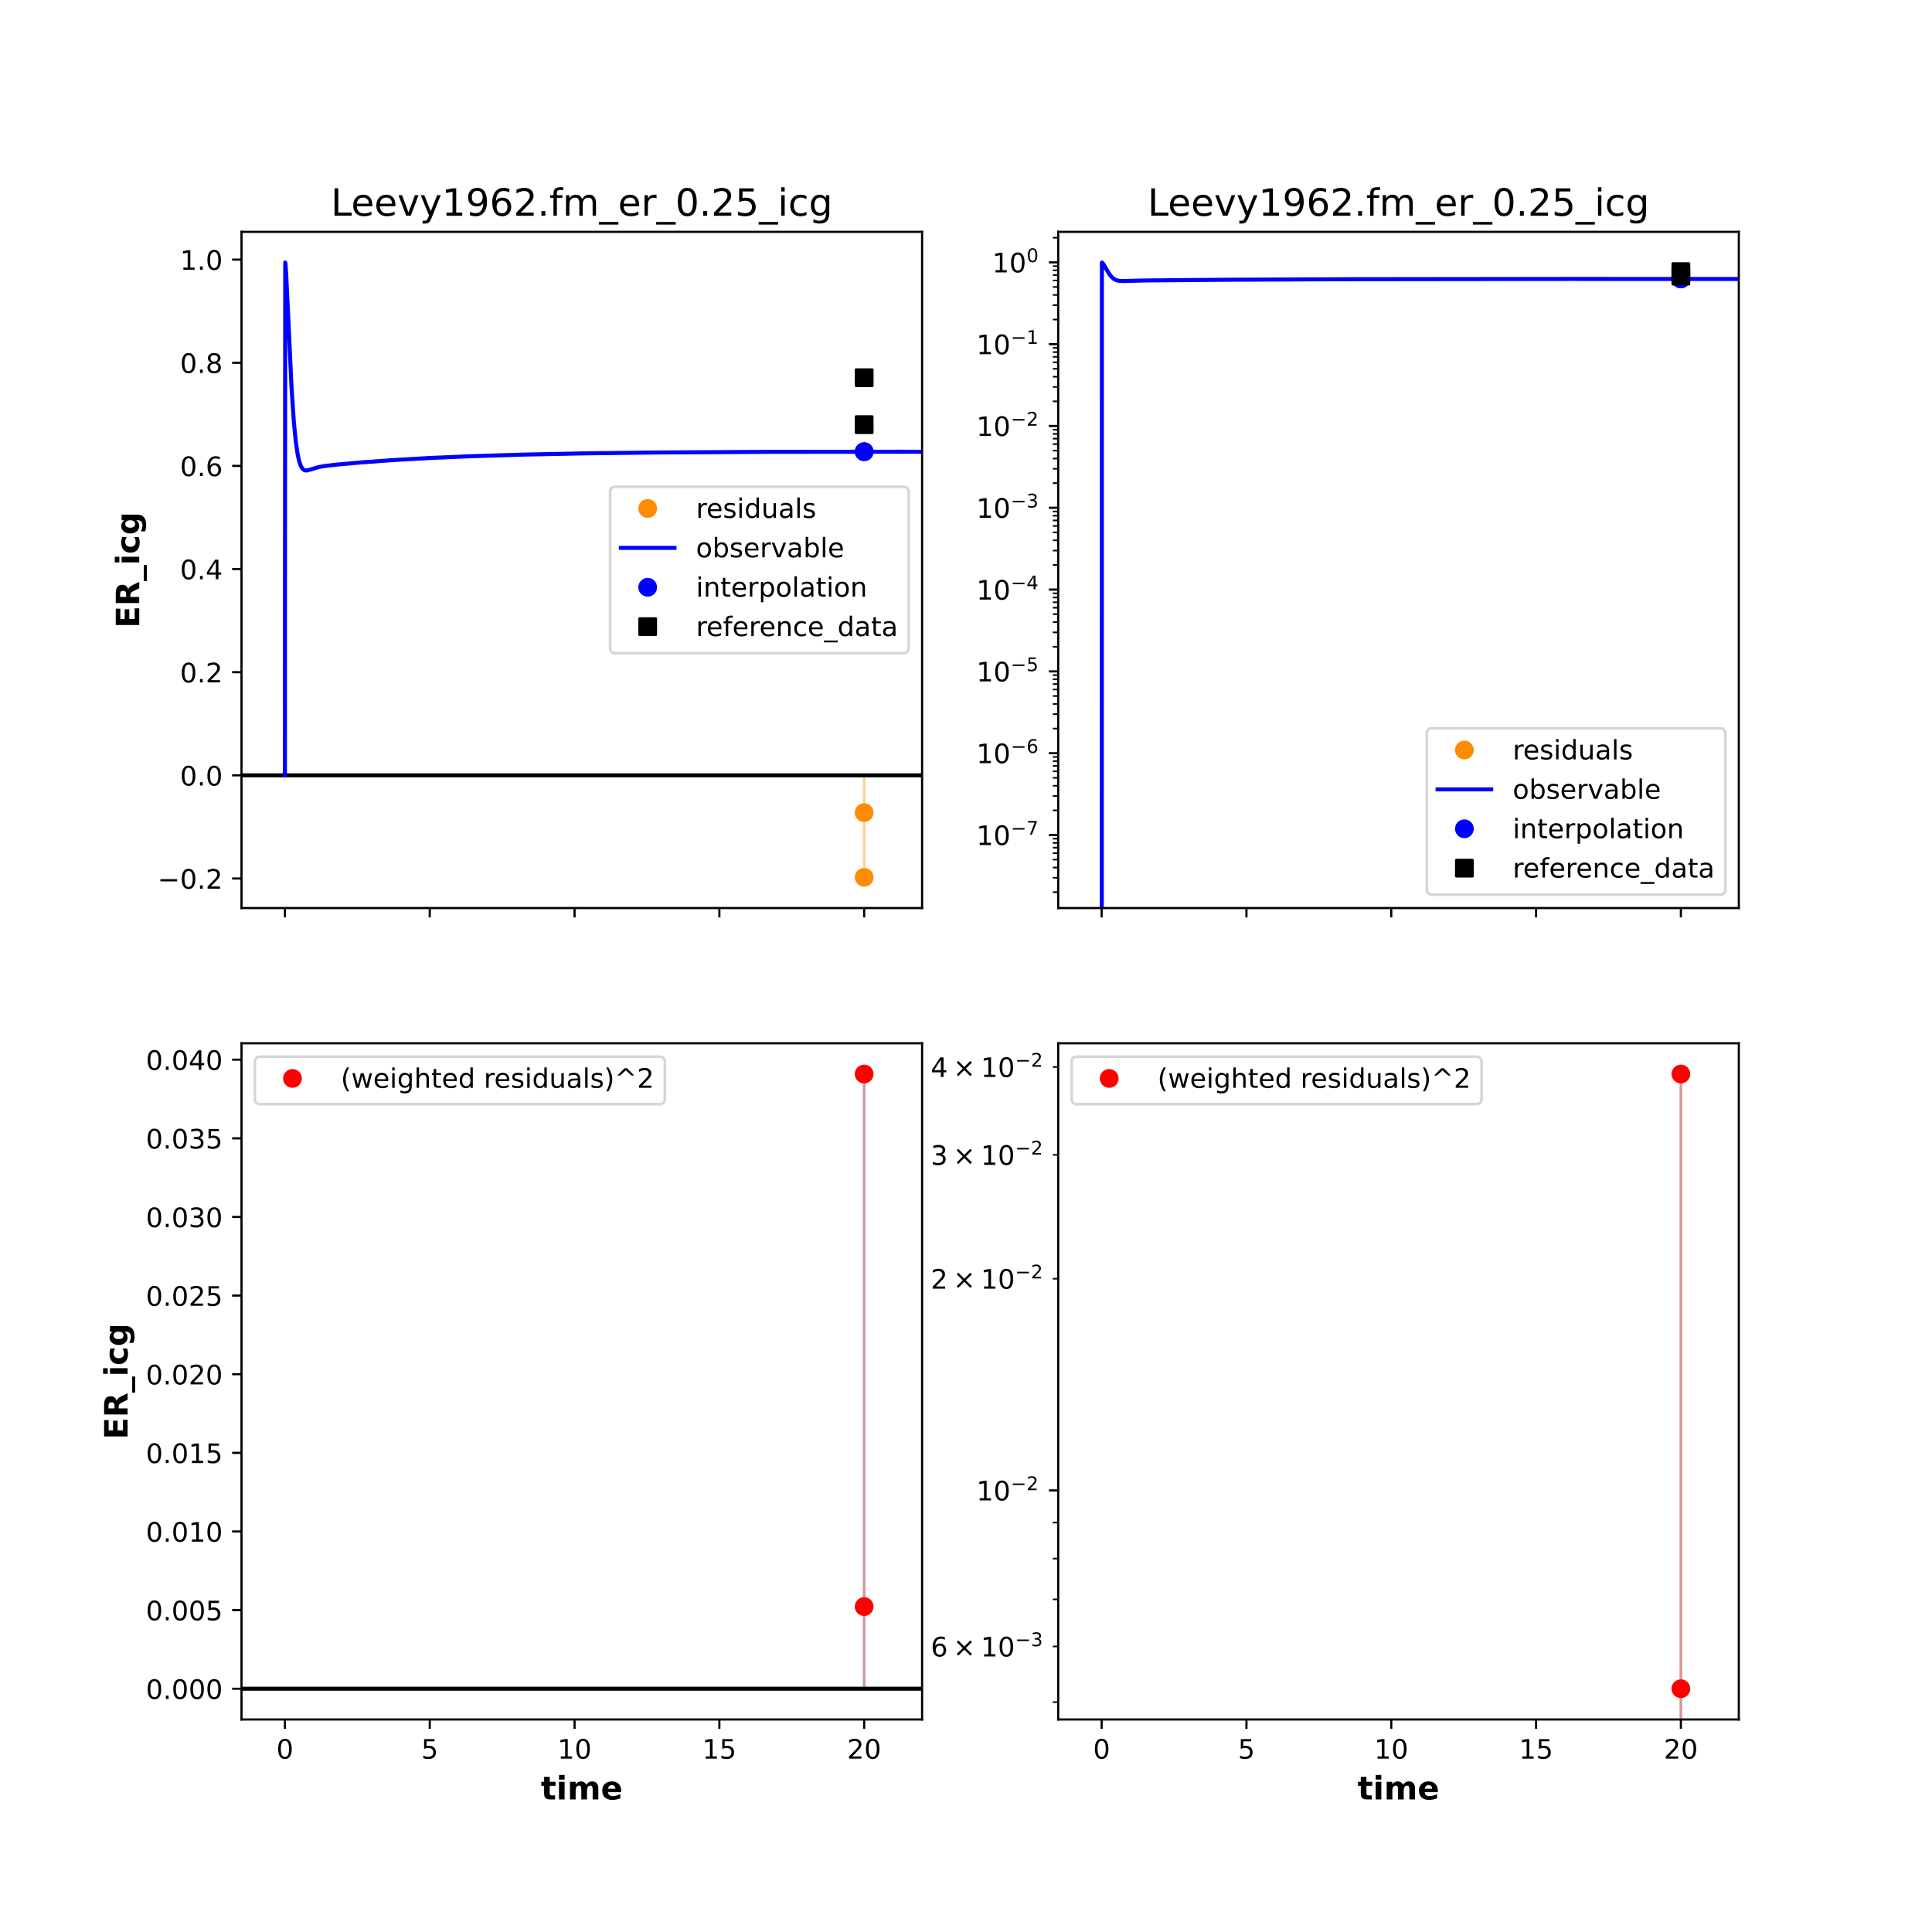 <?xml version="1.0" encoding="utf-8" standalone="no"?>
<!DOCTYPE svg PUBLIC "-//W3C//DTD SVG 1.1//EN"
  "http://www.w3.org/Graphics/SVG/1.1/DTD/svg11.dtd">
<!-- Created with matplotlib (https://matplotlib.org/) -->
<svg height="720pt" version="1.1" viewBox="0 0 720 720" width="720pt" xmlns="http://www.w3.org/2000/svg" xmlns:xlink="http://www.w3.org/1999/xlink">
 <defs>
  <style type="text/css">*{stroke-linecap:butt;stroke-linejoin:round;}</style>
 </defs>
 <g id="figure_1">
  <g id="patch_1">
   <path d="M 0 720 
L 720 720 
L 720 0 
L 0 0 
z
" style="fill:#ffffff;"/>
  </g>
  <g id="axes_1">
   <g id="patch_2">
    <path d="M 90 338.4 
L 343.636 338.4 
L 343.636 86.4 
L 90 86.4 
z
" style="fill:#ffffff;"/>
   </g>
   <g id="PolyCollection_1">
    <defs>
     <path d="M 322.05 -431.053 
L 322.05 -417.162 
L 322.05 -393.055 
L 322.05 -431.053 
L 322.05 -431.053 
L 322.05 -431.053 
z
" id="m58cef25c4a" style="stroke:#ff8c00;stroke-opacity:0.4;"/>
    </defs>
    <g clip-path="url(#p18b15fc6d4)">
     <use style="fill:#ff8c00;fill-opacity:0.4;stroke:#ff8c00;stroke-opacity:0.4;" x="0" xlink:href="#m58cef25c4a" y="720"/>
    </g>
   </g>
   <g id="matplotlib.axis_1">
    <g id="xtick_1">
     <g id="line2d_1">
      <defs>
       <path d="M 0 0 
L 0 3.5 
" id="ma148d71363" style="stroke:#000000;stroke-width:0.8;"/>
      </defs>
      <g>
       <use style="stroke:#000000;stroke-width:0.8;" x="106.19" xlink:href="#ma148d71363" y="338.4"/>
      </g>
     </g>
    </g>
    <g id="xtick_2">
     <g id="line2d_2">
      <g>
       <use style="stroke:#000000;stroke-width:0.8;" x="160.155" xlink:href="#ma148d71363" y="338.4"/>
      </g>
     </g>
    </g>
    <g id="xtick_3">
     <g id="line2d_3">
      <g>
       <use style="stroke:#000000;stroke-width:0.8;" x="214.12" xlink:href="#ma148d71363" y="338.4"/>
      </g>
     </g>
    </g>
    <g id="xtick_4">
     <g id="line2d_4">
      <g>
       <use style="stroke:#000000;stroke-width:0.8;" x="268.085" xlink:href="#ma148d71363" y="338.4"/>
      </g>
     </g>
    </g>
    <g id="xtick_5">
     <g id="line2d_5">
      <g>
       <use style="stroke:#000000;stroke-width:0.8;" x="322.05" xlink:href="#ma148d71363" y="338.4"/>
      </g>
     </g>
    </g>
   </g>
   <g id="matplotlib.axis_2">
    <g id="ytick_1">
     <g id="line2d_6">
      <defs>
       <path d="M 0 0 
L -3.5 0 
" id="m72e2e326d4" style="stroke:#000000;stroke-width:0.8;"/>
      </defs>
      <g>
       <use style="stroke:#000000;stroke-width:0.8;" x="90" xlink:href="#m72e2e326d4" y="327.386"/>
      </g>
     </g>
     <g id="text_1">
      <!-- −0.2 -->
      <g transform="translate(58.717 331.185)scale(0.1 -0.1)">
       <defs>
        <path d="M 10.594 35.5 
L 73.188 35.5 
L 73.188 27.203 
L 10.594 27.203 
z
" id="DejaVuSans-8722"/>
        <path d="M 31.781 66.406 
Q 24.172 66.406 20.328 58.906 
Q 16.5 51.422 16.5 36.375 
Q 16.5 21.391 20.328 13.891 
Q 24.172 6.391 31.781 6.391 
Q 39.453 6.391 43.281 13.891 
Q 47.125 21.391 47.125 36.375 
Q 47.125 51.422 43.281 58.906 
Q 39.453 66.406 31.781 66.406 
z
M 31.781 74.219 
Q 44.047 74.219 50.516 64.516 
Q 56.984 54.828 56.984 36.375 
Q 56.984 17.969 50.516 8.266 
Q 44.047 -1.422 31.781 -1.422 
Q 19.531 -1.422 13.062 8.266 
Q 6.594 17.969 6.594 36.375 
Q 6.594 54.828 13.062 64.516 
Q 19.531 74.219 31.781 74.219 
z
" id="DejaVuSans-48"/>
        <path d="M 10.688 12.406 
L 21 12.406 
L 21 0 
L 10.688 0 
z
" id="DejaVuSans-46"/>
        <path d="M 19.188 8.297 
L 53.609 8.297 
L 53.609 0 
L 7.328 0 
L 7.328 8.297 
Q 12.938 14.109 22.625 23.891 
Q 32.328 33.688 34.812 36.531 
Q 39.547 41.844 41.422 45.531 
Q 43.312 49.219 43.312 52.781 
Q 43.312 58.594 39.234 62.25 
Q 35.156 65.922 28.609 65.922 
Q 23.969 65.922 18.812 64.312 
Q 13.672 62.703 7.812 59.422 
L 7.812 69.391 
Q 13.766 71.781 18.938 73 
Q 24.125 74.219 28.422 74.219 
Q 39.75 74.219 46.484 68.547 
Q 53.219 62.891 53.219 53.422 
Q 53.219 48.922 51.531 44.891 
Q 49.859 40.875 45.406 35.406 
Q 44.188 33.984 37.641 27.219 
Q 31.109 20.453 19.188 8.297 
z
" id="DejaVuSans-50"/>
       </defs>
       <use xlink:href="#DejaVuSans-8722"/>
       <use x="83.789" xlink:href="#DejaVuSans-48"/>
       <use x="147.412" xlink:href="#DejaVuSans-46"/>
       <use x="179.199" xlink:href="#DejaVuSans-50"/>
      </g>
     </g>
    </g>
    <g id="ytick_2">
     <g id="line2d_7">
      <g>
       <use style="stroke:#000000;stroke-width:0.8;" x="90" xlink:href="#m72e2e326d4" y="288.947"/>
      </g>
     </g>
     <g id="text_2">
      <!-- 0.0 -->
      <g transform="translate(67.097 292.746)scale(0.1 -0.1)">
       <use xlink:href="#DejaVuSans-48"/>
       <use x="63.623" xlink:href="#DejaVuSans-46"/>
       <use x="95.41" xlink:href="#DejaVuSans-48"/>
      </g>
     </g>
    </g>
    <g id="ytick_3">
     <g id="line2d_8">
      <g>
       <use style="stroke:#000000;stroke-width:0.8;" x="90" xlink:href="#m72e2e326d4" y="250.507"/>
      </g>
     </g>
     <g id="text_3">
      <!-- 0.2 -->
      <g transform="translate(67.097 254.307)scale(0.1 -0.1)">
       <use xlink:href="#DejaVuSans-48"/>
       <use x="63.623" xlink:href="#DejaVuSans-46"/>
       <use x="95.41" xlink:href="#DejaVuSans-50"/>
      </g>
     </g>
    </g>
    <g id="ytick_4">
     <g id="line2d_9">
      <g>
       <use style="stroke:#000000;stroke-width:0.8;" x="90" xlink:href="#m72e2e326d4" y="212.068"/>
      </g>
     </g>
     <g id="text_4">
      <!-- 0.4 -->
      <g transform="translate(67.097 215.868)scale(0.1 -0.1)">
       <defs>
        <path d="M 37.797 64.312 
L 12.891 25.391 
L 37.797 25.391 
z
M 35.203 72.906 
L 47.609 72.906 
L 47.609 25.391 
L 58.016 25.391 
L 58.016 17.188 
L 47.609 17.188 
L 47.609 0 
L 37.797 0 
L 37.797 17.188 
L 4.891 17.188 
L 4.891 26.703 
z
" id="DejaVuSans-52"/>
       </defs>
       <use xlink:href="#DejaVuSans-48"/>
       <use x="63.623" xlink:href="#DejaVuSans-46"/>
       <use x="95.41" xlink:href="#DejaVuSans-52"/>
      </g>
     </g>
    </g>
    <g id="ytick_5">
     <g id="line2d_10">
      <g>
       <use style="stroke:#000000;stroke-width:0.8;" x="90" xlink:href="#m72e2e326d4" y="173.629"/>
      </g>
     </g>
     <g id="text_5">
      <!-- 0.6 -->
      <g transform="translate(67.097 177.428)scale(0.1 -0.1)">
       <defs>
        <path d="M 33.016 40.375 
Q 26.375 40.375 22.484 35.828 
Q 18.609 31.297 18.609 23.391 
Q 18.609 15.531 22.484 10.953 
Q 26.375 6.391 33.016 6.391 
Q 39.656 6.391 43.531 10.953 
Q 47.406 15.531 47.406 23.391 
Q 47.406 31.297 43.531 35.828 
Q 39.656 40.375 33.016 40.375 
z
M 52.594 71.297 
L 52.594 62.312 
Q 48.875 64.062 45.094 64.984 
Q 41.312 65.922 37.594 65.922 
Q 27.828 65.922 22.672 59.328 
Q 17.531 52.734 16.797 39.406 
Q 19.672 43.656 24.016 45.922 
Q 28.375 48.188 33.594 48.188 
Q 44.578 48.188 50.953 41.516 
Q 57.328 34.859 57.328 23.391 
Q 57.328 12.156 50.688 5.359 
Q 44.047 -1.422 33.016 -1.422 
Q 20.359 -1.422 13.672 8.266 
Q 6.984 17.969 6.984 36.375 
Q 6.984 53.656 15.188 63.938 
Q 23.391 74.219 37.203 74.219 
Q 40.922 74.219 44.703 73.484 
Q 48.484 72.75 52.594 71.297 
z
" id="DejaVuSans-54"/>
       </defs>
       <use xlink:href="#DejaVuSans-48"/>
       <use x="63.623" xlink:href="#DejaVuSans-46"/>
       <use x="95.41" xlink:href="#DejaVuSans-54"/>
      </g>
     </g>
    </g>
    <g id="ytick_6">
     <g id="line2d_11">
      <g>
       <use style="stroke:#000000;stroke-width:0.8;" x="90" xlink:href="#m72e2e326d4" y="135.19"/>
      </g>
     </g>
     <g id="text_6">
      <!-- 0.8 -->
      <g transform="translate(67.097 138.989)scale(0.1 -0.1)">
       <defs>
        <path d="M 31.781 34.625 
Q 24.75 34.625 20.719 30.859 
Q 16.703 27.094 16.703 20.516 
Q 16.703 13.922 20.719 10.156 
Q 24.75 6.391 31.781 6.391 
Q 38.812 6.391 42.859 10.172 
Q 46.922 13.969 46.922 20.516 
Q 46.922 27.094 42.891 30.859 
Q 38.875 34.625 31.781 34.625 
z
M 21.922 38.812 
Q 15.578 40.375 12.031 44.719 
Q 8.5 49.078 8.5 55.328 
Q 8.5 64.062 14.719 69.141 
Q 20.953 74.219 31.781 74.219 
Q 42.672 74.219 48.875 69.141 
Q 55.078 64.062 55.078 55.328 
Q 55.078 49.078 51.531 44.719 
Q 48 40.375 41.703 38.812 
Q 48.828 37.156 52.797 32.312 
Q 56.781 27.484 56.781 20.516 
Q 56.781 9.906 50.312 4.234 
Q 43.844 -1.422 31.781 -1.422 
Q 19.734 -1.422 13.25 4.234 
Q 6.781 9.906 6.781 20.516 
Q 6.781 27.484 10.781 32.312 
Q 14.797 37.156 21.922 38.812 
z
M 18.312 54.391 
Q 18.312 48.734 21.844 45.562 
Q 25.391 42.391 31.781 42.391 
Q 38.141 42.391 41.719 45.562 
Q 45.312 48.734 45.312 54.391 
Q 45.312 60.062 41.719 63.234 
Q 38.141 66.406 31.781 66.406 
Q 25.391 66.406 21.844 63.234 
Q 18.312 60.062 18.312 54.391 
z
" id="DejaVuSans-56"/>
       </defs>
       <use xlink:href="#DejaVuSans-48"/>
       <use x="63.623" xlink:href="#DejaVuSans-46"/>
       <use x="95.41" xlink:href="#DejaVuSans-56"/>
      </g>
     </g>
    </g>
    <g id="ytick_7">
     <g id="line2d_12">
      <g>
       <use style="stroke:#000000;stroke-width:0.8;" x="90" xlink:href="#m72e2e326d4" y="96.751"/>
      </g>
     </g>
     <g id="text_7">
      <!-- 1.0 -->
      <g transform="translate(67.097 100.55)scale(0.1 -0.1)">
       <defs>
        <path d="M 12.406 8.297 
L 28.516 8.297 
L 28.516 63.922 
L 10.984 60.406 
L 10.984 69.391 
L 28.422 72.906 
L 38.281 72.906 
L 38.281 8.297 
L 54.391 8.297 
L 54.391 0 
L 12.406 0 
z
" id="DejaVuSans-49"/>
       </defs>
       <use xlink:href="#DejaVuSans-49"/>
       <use x="63.623" xlink:href="#DejaVuSans-46"/>
       <use x="95.41" xlink:href="#DejaVuSans-48"/>
      </g>
     </g>
    </g>
    <g id="text_8">
     <!-- ER_icg -->
     <g transform="translate(51.888 234.027)rotate(-90)scale(0.12 -0.12)">
      <defs>
       <path d="M 9.188 72.906 
L 59.906 72.906 
L 59.906 58.688 
L 27.984 58.688 
L 27.984 45.125 
L 58.016 45.125 
L 58.016 30.906 
L 27.984 30.906 
L 27.984 14.203 
L 60.984 14.203 
L 60.984 0 
L 9.188 0 
z
" id="DejaVuSans-Bold-69"/>
       <path d="M 35.891 40.578 
Q 41.797 40.578 44.359 42.766 
Q 46.922 44.969 46.922 50 
Q 46.922 54.984 44.359 57.125 
Q 41.797 59.281 35.891 59.281 
L 27.984 59.281 
L 27.984 40.578 
z
M 27.984 27.594 
L 27.984 0 
L 9.188 0 
L 9.188 72.906 
L 37.891 72.906 
Q 52.297 72.906 59 68.062 
Q 65.719 63.234 65.719 52.781 
Q 65.719 45.562 62.219 40.922 
Q 58.734 36.281 51.703 34.078 
Q 55.562 33.203 58.609 30.094 
Q 61.672 27 64.797 20.703 
L 75 0 
L 54.984 0 
L 46.094 18.109 
Q 43.406 23.578 40.641 25.578 
Q 37.891 27.594 33.297 27.594 
z
" id="DejaVuSans-Bold-82"/>
       <path d="M 50 -14.312 
L 50 -23.578 
L 0 -23.578 
L 0 -14.312 
z
" id="DejaVuSans-Bold-95"/>
       <path d="M 8.406 54.688 
L 25.875 54.688 
L 25.875 0 
L 8.406 0 
z
M 8.406 75.984 
L 25.875 75.984 
L 25.875 61.719 
L 8.406 61.719 
z
" id="DejaVuSans-Bold-105"/>
       <path d="M 52.594 52.984 
L 52.594 38.719 
Q 49.031 41.156 45.438 42.328 
Q 41.844 43.5 37.984 43.5 
Q 30.672 43.5 26.594 39.234 
Q 22.516 34.969 22.516 27.297 
Q 22.516 19.625 26.594 15.344 
Q 30.672 11.078 37.984 11.078 
Q 42.094 11.078 45.781 12.297 
Q 49.469 13.531 52.594 15.922 
L 52.594 1.609 
Q 48.484 0.094 44.266 -0.656 
Q 40.047 -1.422 35.797 -1.422 
Q 21 -1.422 12.641 6.172 
Q 4.297 13.766 4.297 27.297 
Q 4.297 40.828 12.641 48.406 
Q 21 56 35.797 56 
Q 40.094 56 44.266 55.25 
Q 48.438 54.5 52.594 52.984 
z
" id="DejaVuSans-Bold-99"/>
       <path d="M 45.609 9.281 
Q 42 4.5 37.641 2.25 
Q 33.297 0 27.594 0 
Q 17.578 0 11.031 7.875 
Q 4.5 15.766 4.5 27.984 
Q 4.5 40.234 11.031 48.062 
Q 17.578 55.906 27.594 55.906 
Q 33.297 55.906 37.641 53.656 
Q 42 51.422 45.609 46.578 
L 45.609 54.688 
L 63.188 54.688 
L 63.188 5.516 
Q 63.188 -7.672 54.859 -14.625 
Q 46.531 -21.578 30.719 -21.578 
Q 25.594 -21.578 20.797 -20.797 
Q 16.016 -20.016 11.188 -18.406 
L 11.188 -4.781 
Q 15.766 -7.422 20.156 -8.719 
Q 24.562 -10.016 29 -10.016 
Q 37.594 -10.016 41.594 -6.25 
Q 45.609 -2.484 45.609 5.516 
z
M 34.078 43.312 
Q 28.656 43.312 25.625 39.297 
Q 22.609 35.297 22.609 27.984 
Q 22.609 20.453 25.531 16.578 
Q 28.469 12.703 34.078 12.703 
Q 39.547 12.703 42.578 16.703 
Q 45.609 20.703 45.609 27.984 
Q 45.609 35.297 42.578 39.297 
Q 39.547 43.312 34.078 43.312 
z
" id="DejaVuSans-Bold-103"/>
      </defs>
      <use xlink:href="#DejaVuSans-Bold-69"/>
      <use x="68.311" xlink:href="#DejaVuSans-Bold-82"/>
      <use x="145.312" xlink:href="#DejaVuSans-Bold-95"/>
      <use x="195.312" xlink:href="#DejaVuSans-Bold-105"/>
      <use x="229.59" xlink:href="#DejaVuSans-Bold-99"/>
      <use x="288.867" xlink:href="#DejaVuSans-Bold-103"/>
     </g>
    </g>
   </g>
   <g id="line2d_13">
    <path clip-path="url(#p18b15fc6d4)" d="M 90 288.947 
L 343.636 288.947 
" style="fill:none;stroke:#000000;stroke-linecap:square;stroke-width:1.5;"/>
   </g>
   <g id="line2d_14">
    <defs>
     <path d="M 0 3 
C 0.796 3 1.559 2.684 2.121 2.121 
C 2.684 1.559 3 0.796 3 0 
C 3 -0.796 2.684 -1.559 2.121 -2.121 
C 1.559 -2.684 0.796 -3 0 -3 
C -0.796 -3 -1.559 -2.684 -2.121 -2.121 
C -2.684 -1.559 -3 -0.796 -3 0 
C -3 0.796 -2.684 1.559 -2.121 2.121 
C -1.559 2.684 -0.796 3 0 3 
z
" id="ma36341199e" style="stroke:#ff8c00;"/>
    </defs>
    <g clip-path="url(#p18b15fc6d4)">
     <use style="fill:#ff8c00;stroke:#ff8c00;" x="322.05" xlink:href="#ma36341199e" y="302.838"/>
     <use style="fill:#ff8c00;stroke:#ff8c00;" x="322.05" xlink:href="#ma36341199e" y="326.945"/>
    </g>
   </g>
   <g id="line2d_15">
    <path clip-path="url(#p18b15fc6d4)" d="M 106.19 288.947 
L 106.19 288.848 
L 106.198 229.837 
L 106.304 97.855 
L 106.316 97.862 
L 106.387 98.386 
L 106.663 102.491 
L 107.239 114.483 
L 108.661 144.676 
L 109.493 157.019 
L 110.206 164.366 
L 110.919 169.287 
L 111.513 171.956 
L 112.107 173.654 
L 112.701 174.647 
L 113.296 175.151 
L 113.89 175.332 
L 114.603 175.294 
L 115.791 174.956 
L 118.643 174.092 
L 120.974 173.665 
L 124.97 173.197 
L 134.659 172.323 
L 146.052 171.487 
L 160.328 170.668 
L 174.823 170.041 
L 194.848 169.422 
L 218.878 168.942 
L 244.673 168.631 
L 286.172 168.391 
L 334.933 168.336 
L 385.273 168.493 
L 420.167 168.805 
L 429.981 168.943 
L 429.981 168.943 
" style="fill:none;stroke:#0000ff;stroke-linecap:square;stroke-width:1.5;"/>
   </g>
   <g id="line2d_16">
    <defs>
     <path d="M 0 3 
C 0.796 3 1.559 2.684 2.121 2.121 
C 2.684 1.559 3 0.796 3 0 
C 3 -0.796 2.684 -1.559 2.121 -2.121 
C 1.559 -2.684 0.796 -3 0 -3 
C -0.796 -3 -1.559 -2.684 -2.121 -2.121 
C -2.684 -1.559 -3 -0.796 -3 0 
C -3 0.796 -2.684 1.559 -2.121 2.121 
C -1.559 2.684 -0.796 3 0 3 
z
" id="mfa2a4c8f98" style="stroke:#0000ff;"/>
    </defs>
    <g clip-path="url(#p18b15fc6d4)">
     <use style="fill:#0000ff;stroke:#0000ff;" x="322.05" xlink:href="#mfa2a4c8f98" y="168.332"/>
     <use style="fill:#0000ff;stroke:#0000ff;" x="322.05" xlink:href="#mfa2a4c8f98" y="168.332"/>
    </g>
   </g>
   <g id="line2d_17">
    <defs>
     <path d="M -3 3 
L 3 3 
L 3 -3 
L -3 -3 
z
" id="m8a807ca546" style="stroke:#000000;stroke-linejoin:miter;"/>
    </defs>
    <g clip-path="url(#p18b15fc6d4)">
     <use style="stroke:#000000;stroke-linejoin:miter;" x="322.05" xlink:href="#m8a807ca546" y="158.254"/>
     <use style="stroke:#000000;stroke-linejoin:miter;" x="322.05" xlink:href="#m8a807ca546" y="140.764"/>
    </g>
   </g>
   <g id="patch_3">
    <path d="M 90 338.4 
L 90 86.4 
" style="fill:none;stroke:#000000;stroke-linecap:square;stroke-linejoin:miter;stroke-width:0.8;"/>
   </g>
   <g id="patch_4">
    <path d="M 343.636 338.4 
L 343.636 86.4 
" style="fill:none;stroke:#000000;stroke-linecap:square;stroke-linejoin:miter;stroke-width:0.8;"/>
   </g>
   <g id="patch_5">
    <path d="M 90 338.4 
L 343.636 338.4 
" style="fill:none;stroke:#000000;stroke-linecap:square;stroke-linejoin:miter;stroke-width:0.8;"/>
   </g>
   <g id="patch_6">
    <path d="M 90 86.4 
L 343.636 86.4 
" style="fill:none;stroke:#000000;stroke-linecap:square;stroke-linejoin:miter;stroke-width:0.8;"/>
   </g>
   <g id="text_9">
    <!-- Leevy1962.fm_er_0.25_icg -->
    <g transform="translate(123.309 80.4)scale(0.14 -0.14)">
     <defs>
      <path d="M 9.812 72.906 
L 19.672 72.906 
L 19.672 8.297 
L 55.172 8.297 
L 55.172 0 
L 9.812 0 
z
" id="DejaVuSans-76"/>
      <path d="M 56.203 29.594 
L 56.203 25.203 
L 14.891 25.203 
Q 15.484 15.922 20.484 11.062 
Q 25.484 6.203 34.422 6.203 
Q 39.594 6.203 44.453 7.469 
Q 49.312 8.734 54.109 11.281 
L 54.109 2.781 
Q 49.266 0.734 44.188 -0.344 
Q 39.109 -1.422 33.891 -1.422 
Q 20.797 -1.422 13.156 6.188 
Q 5.516 13.812 5.516 26.812 
Q 5.516 40.234 12.766 48.109 
Q 20.016 56 32.328 56 
Q 43.359 56 49.781 48.891 
Q 56.203 41.797 56.203 29.594 
z
M 47.219 32.234 
Q 47.125 39.594 43.094 43.984 
Q 39.062 48.391 32.422 48.391 
Q 24.906 48.391 20.391 44.141 
Q 15.875 39.891 15.188 32.172 
z
" id="DejaVuSans-101"/>
      <path d="M 2.984 54.688 
L 12.5 54.688 
L 29.594 8.797 
L 46.688 54.688 
L 56.203 54.688 
L 35.688 0 
L 23.484 0 
z
" id="DejaVuSans-118"/>
      <path d="M 32.172 -5.078 
Q 28.375 -14.844 24.75 -17.812 
Q 21.141 -20.797 15.094 -20.797 
L 7.906 -20.797 
L 7.906 -13.281 
L 13.188 -13.281 
Q 16.891 -13.281 18.938 -11.516 
Q 21 -9.766 23.484 -3.219 
L 25.094 0.875 
L 2.984 54.688 
L 12.5 54.688 
L 29.594 11.922 
L 46.688 54.688 
L 56.203 54.688 
z
" id="DejaVuSans-121"/>
      <path d="M 10.984 1.516 
L 10.984 10.5 
Q 14.703 8.734 18.5 7.812 
Q 22.312 6.891 25.984 6.891 
Q 35.75 6.891 40.891 13.453 
Q 46.047 20.016 46.781 33.406 
Q 43.953 29.203 39.594 26.953 
Q 35.25 24.703 29.984 24.703 
Q 19.047 24.703 12.672 31.312 
Q 6.297 37.938 6.297 49.422 
Q 6.297 60.641 12.938 67.422 
Q 19.578 74.219 30.609 74.219 
Q 43.266 74.219 49.922 64.516 
Q 56.594 54.828 56.594 36.375 
Q 56.594 19.141 48.406 8.859 
Q 40.234 -1.422 26.422 -1.422 
Q 22.703 -1.422 18.891 -0.688 
Q 15.094 0.047 10.984 1.516 
z
M 30.609 32.422 
Q 37.25 32.422 41.125 36.953 
Q 45.016 41.5 45.016 49.422 
Q 45.016 57.281 41.125 61.844 
Q 37.25 66.406 30.609 66.406 
Q 23.969 66.406 20.094 61.844 
Q 16.219 57.281 16.219 49.422 
Q 16.219 41.5 20.094 36.953 
Q 23.969 32.422 30.609 32.422 
z
" id="DejaVuSans-57"/>
      <path d="M 37.109 75.984 
L 37.109 68.5 
L 28.516 68.5 
Q 23.688 68.5 21.797 66.547 
Q 19.922 64.594 19.922 59.516 
L 19.922 54.688 
L 34.719 54.688 
L 34.719 47.703 
L 19.922 47.703 
L 19.922 0 
L 10.891 0 
L 10.891 47.703 
L 2.297 47.703 
L 2.297 54.688 
L 10.891 54.688 
L 10.891 58.5 
Q 10.891 67.625 15.141 71.797 
Q 19.391 75.984 28.609 75.984 
z
" id="DejaVuSans-102"/>
      <path d="M 52 44.188 
Q 55.375 50.25 60.062 53.125 
Q 64.75 56 71.094 56 
Q 79.641 56 84.281 50.016 
Q 88.922 44.047 88.922 33.016 
L 88.922 0 
L 79.891 0 
L 79.891 32.719 
Q 79.891 40.578 77.094 44.375 
Q 74.312 48.188 68.609 48.188 
Q 61.625 48.188 57.562 43.547 
Q 53.516 38.922 53.516 30.906 
L 53.516 0 
L 44.484 0 
L 44.484 32.719 
Q 44.484 40.625 41.703 44.406 
Q 38.922 48.188 33.109 48.188 
Q 26.219 48.188 22.156 43.531 
Q 18.109 38.875 18.109 30.906 
L 18.109 0 
L 9.078 0 
L 9.078 54.688 
L 18.109 54.688 
L 18.109 46.188 
Q 21.188 51.219 25.484 53.609 
Q 29.781 56 35.688 56 
Q 41.656 56 45.828 52.969 
Q 50 49.953 52 44.188 
z
" id="DejaVuSans-109"/>
      <path d="M 50.984 -16.609 
L 50.984 -23.578 
L -0.984 -23.578 
L -0.984 -16.609 
z
" id="DejaVuSans-95"/>
      <path d="M 41.109 46.297 
Q 39.594 47.172 37.812 47.578 
Q 36.031 48 33.891 48 
Q 26.266 48 22.188 43.047 
Q 18.109 38.094 18.109 28.812 
L 18.109 0 
L 9.078 0 
L 9.078 54.688 
L 18.109 54.688 
L 18.109 46.188 
Q 20.953 51.172 25.484 53.578 
Q 30.031 56 36.531 56 
Q 37.453 56 38.578 55.875 
Q 39.703 55.766 41.062 55.516 
z
" id="DejaVuSans-114"/>
      <path d="M 10.797 72.906 
L 49.516 72.906 
L 49.516 64.594 
L 19.828 64.594 
L 19.828 46.734 
Q 21.969 47.469 24.109 47.828 
Q 26.266 48.188 28.422 48.188 
Q 40.625 48.188 47.75 41.5 
Q 54.891 34.812 54.891 23.391 
Q 54.891 11.625 47.562 5.094 
Q 40.234 -1.422 26.906 -1.422 
Q 22.312 -1.422 17.547 -0.641 
Q 12.797 0.141 7.719 1.703 
L 7.719 11.625 
Q 12.109 9.234 16.797 8.062 
Q 21.484 6.891 26.703 6.891 
Q 35.156 6.891 40.078 11.328 
Q 45.016 15.766 45.016 23.391 
Q 45.016 31 40.078 35.438 
Q 35.156 39.891 26.703 39.891 
Q 22.75 39.891 18.812 39.016 
Q 14.891 38.141 10.797 36.281 
z
" id="DejaVuSans-53"/>
      <path d="M 9.422 54.688 
L 18.406 54.688 
L 18.406 0 
L 9.422 0 
z
M 9.422 75.984 
L 18.406 75.984 
L 18.406 64.594 
L 9.422 64.594 
z
" id="DejaVuSans-105"/>
      <path d="M 48.781 52.594 
L 48.781 44.188 
Q 44.969 46.297 41.141 47.344 
Q 37.312 48.391 33.406 48.391 
Q 24.656 48.391 19.812 42.844 
Q 14.984 37.312 14.984 27.297 
Q 14.984 17.281 19.812 11.734 
Q 24.656 6.203 33.406 6.203 
Q 37.312 6.203 41.141 7.25 
Q 44.969 8.297 48.781 10.406 
L 48.781 2.094 
Q 45.016 0.344 40.984 -0.531 
Q 36.969 -1.422 32.422 -1.422 
Q 20.062 -1.422 12.781 6.344 
Q 5.516 14.109 5.516 27.297 
Q 5.516 40.672 12.859 48.328 
Q 20.219 56 33.016 56 
Q 37.156 56 41.109 55.141 
Q 45.062 54.297 48.781 52.594 
z
" id="DejaVuSans-99"/>
      <path d="M 45.406 27.984 
Q 45.406 37.75 41.375 43.109 
Q 37.359 48.484 30.078 48.484 
Q 22.859 48.484 18.828 43.109 
Q 14.797 37.75 14.797 27.984 
Q 14.797 18.266 18.828 12.891 
Q 22.859 7.516 30.078 7.516 
Q 37.359 7.516 41.375 12.891 
Q 45.406 18.266 45.406 27.984 
z
M 54.391 6.781 
Q 54.391 -7.172 48.188 -13.984 
Q 42 -20.797 29.203 -20.797 
Q 24.469 -20.797 20.266 -20.094 
Q 16.062 -19.391 12.109 -17.922 
L 12.109 -9.188 
Q 16.062 -11.328 19.922 -12.344 
Q 23.781 -13.375 27.781 -13.375 
Q 36.625 -13.375 41.016 -8.766 
Q 45.406 -4.156 45.406 5.172 
L 45.406 9.625 
Q 42.625 4.781 38.281 2.391 
Q 33.938 0 27.875 0 
Q 17.828 0 11.672 7.656 
Q 5.516 15.328 5.516 27.984 
Q 5.516 40.672 11.672 48.328 
Q 17.828 56 27.875 56 
Q 33.938 56 38.281 53.609 
Q 42.625 51.219 45.406 46.391 
L 45.406 54.688 
L 54.391 54.688 
z
" id="DejaVuSans-103"/>
     </defs>
     <use xlink:href="#DejaVuSans-76"/>
     <use x="53.963" xlink:href="#DejaVuSans-101"/>
     <use x="115.486" xlink:href="#DejaVuSans-101"/>
     <use x="177.01" xlink:href="#DejaVuSans-118"/>
     <use x="236.189" xlink:href="#DejaVuSans-121"/>
     <use x="295.369" xlink:href="#DejaVuSans-49"/>
     <use x="358.992" xlink:href="#DejaVuSans-57"/>
     <use x="422.615" xlink:href="#DejaVuSans-54"/>
     <use x="486.238" xlink:href="#DejaVuSans-50"/>
     <use x="549.861" xlink:href="#DejaVuSans-46"/>
     <use x="581.648" xlink:href="#DejaVuSans-102"/>
     <use x="616.854" xlink:href="#DejaVuSans-109"/>
     <use x="714.266" xlink:href="#DejaVuSans-95"/>
     <use x="764.266" xlink:href="#DejaVuSans-101"/>
     <use x="825.789" xlink:href="#DejaVuSans-114"/>
     <use x="866.902" xlink:href="#DejaVuSans-95"/>
     <use x="916.902" xlink:href="#DejaVuSans-48"/>
     <use x="980.525" xlink:href="#DejaVuSans-46"/>
     <use x="1012.312" xlink:href="#DejaVuSans-50"/>
     <use x="1075.936" xlink:href="#DejaVuSans-53"/>
     <use x="1139.559" xlink:href="#DejaVuSans-95"/>
     <use x="1189.559" xlink:href="#DejaVuSans-105"/>
     <use x="1217.342" xlink:href="#DejaVuSans-99"/>
     <use x="1272.322" xlink:href="#DejaVuSans-103"/>
    </g>
   </g>
   <g id="legend_1">
    <g id="patch_7">
     <path d="M 229.371 243.395 
L 336.636 243.395 
Q 338.636 243.395 338.636 241.395 
L 338.636 183.405 
Q 338.636 181.405 336.636 181.405 
L 229.371 181.405 
Q 227.371 181.405 227.371 183.405 
L 227.371 241.395 
Q 227.371 243.395 229.371 243.395 
z
" style="fill:#ffffff;opacity:0.8;stroke:#cccccc;stroke-linejoin:miter;"/>
    </g>
    <g id="line2d_18"/>
    <g id="line2d_19">
     <g>
      <use style="fill:#ff8c00;stroke:#ff8c00;" x="241.371" xlink:href="#ma36341199e" y="189.503"/>
     </g>
    </g>
    <g id="text_10">
     <!-- residuals -->
     <g transform="translate(259.371 193.003)scale(0.1 -0.1)">
      <defs>
       <path d="M 44.281 53.078 
L 44.281 44.578 
Q 40.484 46.531 36.375 47.5 
Q 32.281 48.484 27.875 48.484 
Q 21.188 48.484 17.844 46.438 
Q 14.5 44.391 14.5 40.281 
Q 14.5 37.156 16.891 35.375 
Q 19.281 33.594 26.516 31.984 
L 29.594 31.297 
Q 39.156 29.25 43.188 25.516 
Q 47.219 21.781 47.219 15.094 
Q 47.219 7.469 41.188 3.016 
Q 35.156 -1.422 24.609 -1.422 
Q 20.219 -1.422 15.453 -0.562 
Q 10.688 0.297 5.422 2 
L 5.422 11.281 
Q 10.406 8.688 15.234 7.391 
Q 20.062 6.109 24.812 6.109 
Q 31.156 6.109 34.562 8.281 
Q 37.984 10.453 37.984 14.406 
Q 37.984 18.062 35.516 20.016 
Q 33.062 21.969 24.703 23.781 
L 21.578 24.516 
Q 13.234 26.266 9.516 29.906 
Q 5.812 33.547 5.812 39.891 
Q 5.812 47.609 11.281 51.797 
Q 16.75 56 26.812 56 
Q 31.781 56 36.172 55.266 
Q 40.578 54.547 44.281 53.078 
z
" id="DejaVuSans-115"/>
       <path d="M 45.406 46.391 
L 45.406 75.984 
L 54.391 75.984 
L 54.391 0 
L 45.406 0 
L 45.406 8.203 
Q 42.578 3.328 38.25 0.953 
Q 33.938 -1.422 27.875 -1.422 
Q 17.969 -1.422 11.734 6.484 
Q 5.516 14.406 5.516 27.297 
Q 5.516 40.188 11.734 48.094 
Q 17.969 56 27.875 56 
Q 33.938 56 38.25 53.625 
Q 42.578 51.266 45.406 46.391 
z
M 14.797 27.297 
Q 14.797 17.391 18.875 11.75 
Q 22.953 6.109 30.078 6.109 
Q 37.203 6.109 41.297 11.75 
Q 45.406 17.391 45.406 27.297 
Q 45.406 37.203 41.297 42.844 
Q 37.203 48.484 30.078 48.484 
Q 22.953 48.484 18.875 42.844 
Q 14.797 37.203 14.797 27.297 
z
" id="DejaVuSans-100"/>
       <path d="M 8.5 21.578 
L 8.5 54.688 
L 17.484 54.688 
L 17.484 21.922 
Q 17.484 14.156 20.5 10.266 
Q 23.531 6.391 29.594 6.391 
Q 36.859 6.391 41.078 11.031 
Q 45.312 15.672 45.312 23.688 
L 45.312 54.688 
L 54.297 54.688 
L 54.297 0 
L 45.312 0 
L 45.312 8.406 
Q 42.047 3.422 37.719 1 
Q 33.406 -1.422 27.688 -1.422 
Q 18.266 -1.422 13.375 4.438 
Q 8.5 10.297 8.5 21.578 
z
M 31.109 56 
z
" id="DejaVuSans-117"/>
       <path d="M 34.281 27.484 
Q 23.391 27.484 19.188 25 
Q 14.984 22.516 14.984 16.5 
Q 14.984 11.719 18.141 8.906 
Q 21.297 6.109 26.703 6.109 
Q 34.188 6.109 38.703 11.406 
Q 43.219 16.703 43.219 25.484 
L 43.219 27.484 
z
M 52.203 31.203 
L 52.203 0 
L 43.219 0 
L 43.219 8.297 
Q 40.141 3.328 35.547 0.953 
Q 30.953 -1.422 24.312 -1.422 
Q 15.922 -1.422 10.953 3.297 
Q 6 8.016 6 15.922 
Q 6 25.141 12.172 29.828 
Q 18.359 34.516 30.609 34.516 
L 43.219 34.516 
L 43.219 35.406 
Q 43.219 41.609 39.141 45 
Q 35.062 48.391 27.688 48.391 
Q 23 48.391 18.547 47.266 
Q 14.109 46.141 10.016 43.891 
L 10.016 52.203 
Q 14.938 54.109 19.578 55.047 
Q 24.219 56 28.609 56 
Q 40.484 56 46.344 49.844 
Q 52.203 43.703 52.203 31.203 
z
" id="DejaVuSans-97"/>
       <path d="M 9.422 75.984 
L 18.406 75.984 
L 18.406 0 
L 9.422 0 
z
" id="DejaVuSans-108"/>
      </defs>
      <use xlink:href="#DejaVuSans-114"/>
      <use x="38.863" xlink:href="#DejaVuSans-101"/>
      <use x="100.387" xlink:href="#DejaVuSans-115"/>
      <use x="152.486" xlink:href="#DejaVuSans-105"/>
      <use x="180.27" xlink:href="#DejaVuSans-100"/>
      <use x="243.746" xlink:href="#DejaVuSans-117"/>
      <use x="307.125" xlink:href="#DejaVuSans-97"/>
      <use x="368.404" xlink:href="#DejaVuSans-108"/>
      <use x="396.188" xlink:href="#DejaVuSans-115"/>
     </g>
    </g>
    <g id="line2d_20">
     <path d="M 231.371 204.181 
L 251.371 204.181 
" style="fill:none;stroke:#0000ff;stroke-linecap:square;stroke-width:1.5;"/>
    </g>
    <g id="line2d_21"/>
    <g id="text_11">
     <!-- observable -->
     <g transform="translate(259.371 207.681)scale(0.1 -0.1)">
      <defs>
       <path d="M 30.609 48.391 
Q 23.391 48.391 19.188 42.75 
Q 14.984 37.109 14.984 27.297 
Q 14.984 17.484 19.156 11.844 
Q 23.344 6.203 30.609 6.203 
Q 37.797 6.203 41.984 11.859 
Q 46.188 17.531 46.188 27.297 
Q 46.188 37.016 41.984 42.703 
Q 37.797 48.391 30.609 48.391 
z
M 30.609 56 
Q 42.328 56 49.016 48.375 
Q 55.719 40.766 55.719 27.297 
Q 55.719 13.875 49.016 6.219 
Q 42.328 -1.422 30.609 -1.422 
Q 18.844 -1.422 12.172 6.219 
Q 5.516 13.875 5.516 27.297 
Q 5.516 40.766 12.172 48.375 
Q 18.844 56 30.609 56 
z
" id="DejaVuSans-111"/>
       <path d="M 48.688 27.297 
Q 48.688 37.203 44.609 42.844 
Q 40.531 48.484 33.406 48.484 
Q 26.266 48.484 22.188 42.844 
Q 18.109 37.203 18.109 27.297 
Q 18.109 17.391 22.188 11.75 
Q 26.266 6.109 33.406 6.109 
Q 40.531 6.109 44.609 11.75 
Q 48.688 17.391 48.688 27.297 
z
M 18.109 46.391 
Q 20.953 51.266 25.266 53.625 
Q 29.594 56 35.594 56 
Q 45.562 56 51.781 48.094 
Q 58.016 40.188 58.016 27.297 
Q 58.016 14.406 51.781 6.484 
Q 45.562 -1.422 35.594 -1.422 
Q 29.594 -1.422 25.266 0.953 
Q 20.953 3.328 18.109 8.203 
L 18.109 0 
L 9.078 0 
L 9.078 75.984 
L 18.109 75.984 
z
" id="DejaVuSans-98"/>
      </defs>
      <use xlink:href="#DejaVuSans-111"/>
      <use x="61.182" xlink:href="#DejaVuSans-98"/>
      <use x="124.658" xlink:href="#DejaVuSans-115"/>
      <use x="176.758" xlink:href="#DejaVuSans-101"/>
      <use x="238.281" xlink:href="#DejaVuSans-114"/>
      <use x="279.395" xlink:href="#DejaVuSans-118"/>
      <use x="338.574" xlink:href="#DejaVuSans-97"/>
      <use x="399.854" xlink:href="#DejaVuSans-98"/>
      <use x="463.33" xlink:href="#DejaVuSans-108"/>
      <use x="491.113" xlink:href="#DejaVuSans-101"/>
     </g>
    </g>
    <g id="line2d_22"/>
    <g id="line2d_23">
     <g>
      <use style="fill:#0000ff;stroke:#0000ff;" x="241.371" xlink:href="#mfa2a4c8f98" y="218.859"/>
     </g>
    </g>
    <g id="text_12">
     <!-- interpolation -->
     <g transform="translate(259.371 222.359)scale(0.1 -0.1)">
      <defs>
       <path d="M 54.891 33.016 
L 54.891 0 
L 45.906 0 
L 45.906 32.719 
Q 45.906 40.484 42.875 44.328 
Q 39.844 48.188 33.797 48.188 
Q 26.516 48.188 22.312 43.547 
Q 18.109 38.922 18.109 30.906 
L 18.109 0 
L 9.078 0 
L 9.078 54.688 
L 18.109 54.688 
L 18.109 46.188 
Q 21.344 51.125 25.703 53.562 
Q 30.078 56 35.797 56 
Q 45.219 56 50.047 50.172 
Q 54.891 44.344 54.891 33.016 
z
" id="DejaVuSans-110"/>
       <path d="M 18.312 70.219 
L 18.312 54.688 
L 36.812 54.688 
L 36.812 47.703 
L 18.312 47.703 
L 18.312 18.016 
Q 18.312 11.328 20.141 9.422 
Q 21.969 7.516 27.594 7.516 
L 36.812 7.516 
L 36.812 0 
L 27.594 0 
Q 17.188 0 13.234 3.875 
Q 9.281 7.766 9.281 18.016 
L 9.281 47.703 
L 2.688 47.703 
L 2.688 54.688 
L 9.281 54.688 
L 9.281 70.219 
z
" id="DejaVuSans-116"/>
       <path d="M 18.109 8.203 
L 18.109 -20.797 
L 9.078 -20.797 
L 9.078 54.688 
L 18.109 54.688 
L 18.109 46.391 
Q 20.953 51.266 25.266 53.625 
Q 29.594 56 35.594 56 
Q 45.562 56 51.781 48.094 
Q 58.016 40.188 58.016 27.297 
Q 58.016 14.406 51.781 6.484 
Q 45.562 -1.422 35.594 -1.422 
Q 29.594 -1.422 25.266 0.953 
Q 20.953 3.328 18.109 8.203 
z
M 48.688 27.297 
Q 48.688 37.203 44.609 42.844 
Q 40.531 48.484 33.406 48.484 
Q 26.266 48.484 22.188 42.844 
Q 18.109 37.203 18.109 27.297 
Q 18.109 17.391 22.188 11.75 
Q 26.266 6.109 33.406 6.109 
Q 40.531 6.109 44.609 11.75 
Q 48.688 17.391 48.688 27.297 
z
" id="DejaVuSans-112"/>
      </defs>
      <use xlink:href="#DejaVuSans-105"/>
      <use x="27.783" xlink:href="#DejaVuSans-110"/>
      <use x="91.162" xlink:href="#DejaVuSans-116"/>
      <use x="130.371" xlink:href="#DejaVuSans-101"/>
      <use x="191.895" xlink:href="#DejaVuSans-114"/>
      <use x="233.008" xlink:href="#DejaVuSans-112"/>
      <use x="296.484" xlink:href="#DejaVuSans-111"/>
      <use x="357.666" xlink:href="#DejaVuSans-108"/>
      <use x="385.449" xlink:href="#DejaVuSans-97"/>
      <use x="446.729" xlink:href="#DejaVuSans-116"/>
      <use x="485.938" xlink:href="#DejaVuSans-105"/>
      <use x="513.721" xlink:href="#DejaVuSans-111"/>
      <use x="574.902" xlink:href="#DejaVuSans-110"/>
     </g>
    </g>
    <g id="line2d_24"/>
    <g id="line2d_25">
     <g>
      <use style="stroke:#000000;stroke-linejoin:miter;" x="241.371" xlink:href="#m8a807ca546" y="233.537"/>
     </g>
    </g>
    <g id="text_13">
     <!-- reference_data -->
     <g transform="translate(259.371 237.037)scale(0.1 -0.1)">
      <use xlink:href="#DejaVuSans-114"/>
      <use x="38.863" xlink:href="#DejaVuSans-101"/>
      <use x="100.387" xlink:href="#DejaVuSans-102"/>
      <use x="135.592" xlink:href="#DejaVuSans-101"/>
      <use x="197.115" xlink:href="#DejaVuSans-114"/>
      <use x="235.979" xlink:href="#DejaVuSans-101"/>
      <use x="297.502" xlink:href="#DejaVuSans-110"/>
      <use x="360.881" xlink:href="#DejaVuSans-99"/>
      <use x="415.861" xlink:href="#DejaVuSans-101"/>
      <use x="477.385" xlink:href="#DejaVuSans-95"/>
      <use x="527.385" xlink:href="#DejaVuSans-100"/>
      <use x="590.861" xlink:href="#DejaVuSans-97"/>
      <use x="652.141" xlink:href="#DejaVuSans-116"/>
      <use x="691.35" xlink:href="#DejaVuSans-97"/>
     </g>
    </g>
   </g>
  </g>
  <g id="axes_2">
   <g id="patch_8">
    <path d="M 394.364 338.4 
L 648 338.4 
L 648 86.4 
L 394.364 86.4 
z
" style="fill:#ffffff;"/>
   </g>
   <g id="PolyCollection_2">
    <defs>
     <path d="M 626.414 29863.351 
L 626.414 29863.351 
L 626.414 29863.351 
L 626.414 29863.351 
L 626.414 29863.351 
L 626.414 29863.351 
z
" id="mf2aae39118" style="stroke:#ff8c00;stroke-opacity:0.4;"/>
    </defs>
    <g clip-path="url(#p27878fe311)">
     <use style="fill:#ff8c00;fill-opacity:0.4;stroke:#ff8c00;stroke-opacity:0.4;" x="0" xlink:href="#mf2aae39118" y="720"/>
    </g>
   </g>
   <g id="matplotlib.axis_3">
    <g id="xtick_6">
     <g id="line2d_26">
      <g>
       <use style="stroke:#000000;stroke-width:0.8;" x="410.553" xlink:href="#ma148d71363" y="338.4"/>
      </g>
     </g>
    </g>
    <g id="xtick_7">
     <g id="line2d_27">
      <g>
       <use style="stroke:#000000;stroke-width:0.8;" x="464.518" xlink:href="#ma148d71363" y="338.4"/>
      </g>
     </g>
    </g>
    <g id="xtick_8">
     <g id="line2d_28">
      <g>
       <use style="stroke:#000000;stroke-width:0.8;" x="518.484" xlink:href="#ma148d71363" y="338.4"/>
      </g>
     </g>
    </g>
    <g id="xtick_9">
     <g id="line2d_29">
      <g>
       <use style="stroke:#000000;stroke-width:0.8;" x="572.449" xlink:href="#ma148d71363" y="338.4"/>
      </g>
     </g>
    </g>
    <g id="xtick_10">
     <g id="line2d_30">
      <g>
       <use style="stroke:#000000;stroke-width:0.8;" x="626.414" xlink:href="#ma148d71363" y="338.4"/>
      </g>
     </g>
    </g>
   </g>
   <g id="matplotlib.axis_4">
    <g id="ytick_8">
     <g id="line2d_31">
      <g>
       <use style="stroke:#000000;stroke-width:0.8;" x="394.364" xlink:href="#m72e2e326d4" y="311.177"/>
      </g>
     </g>
     <g id="text_14">
      <!-- $\mathdefault{10^{-7}}$ -->
      <g transform="translate(363.864 314.977)scale(0.1 -0.1)">
       <defs>
        <path d="M 8.203 72.906 
L 55.078 72.906 
L 55.078 68.703 
L 28.609 0 
L 18.312 0 
L 43.219 64.594 
L 8.203 64.594 
z
" id="DejaVuSans-55"/>
       </defs>
       <use transform="translate(0 0.684)" xlink:href="#DejaVuSans-49"/>
       <use transform="translate(63.623 0.684)" xlink:href="#DejaVuSans-48"/>
       <use transform="translate(128.203 38.966)scale(0.7)" xlink:href="#DejaVuSans-8722"/>
       <use transform="translate(186.855 38.966)scale(0.7)" xlink:href="#DejaVuSans-55"/>
      </g>
     </g>
    </g>
    <g id="ytick_9">
     <g id="line2d_32">
      <g>
       <use style="stroke:#000000;stroke-width:0.8;" x="394.364" xlink:href="#m72e2e326d4" y="280.692"/>
      </g>
     </g>
     <g id="text_15">
      <!-- $\mathdefault{10^{-6}}$ -->
      <g transform="translate(363.864 284.491)scale(0.1 -0.1)">
       <use transform="translate(0 0.766)" xlink:href="#DejaVuSans-49"/>
       <use transform="translate(63.623 0.766)" xlink:href="#DejaVuSans-48"/>
       <use transform="translate(128.203 39.047)scale(0.7)" xlink:href="#DejaVuSans-8722"/>
       <use transform="translate(186.855 39.047)scale(0.7)" xlink:href="#DejaVuSans-54"/>
      </g>
     </g>
    </g>
    <g id="ytick_10">
     <g id="line2d_33">
      <g>
       <use style="stroke:#000000;stroke-width:0.8;" x="394.364" xlink:href="#m72e2e326d4" y="250.206"/>
      </g>
     </g>
     <g id="text_16">
      <!-- $\mathdefault{10^{-5}}$ -->
      <g transform="translate(363.864 254.005)scale(0.1 -0.1)">
       <use transform="translate(0 0.684)" xlink:href="#DejaVuSans-49"/>
       <use transform="translate(63.623 0.684)" xlink:href="#DejaVuSans-48"/>
       <use transform="translate(128.203 38.966)scale(0.7)" xlink:href="#DejaVuSans-8722"/>
       <use transform="translate(186.855 38.966)scale(0.7)" xlink:href="#DejaVuSans-53"/>
      </g>
     </g>
    </g>
    <g id="ytick_11">
     <g id="line2d_34">
      <g>
       <use style="stroke:#000000;stroke-width:0.8;" x="394.364" xlink:href="#m72e2e326d4" y="219.721"/>
      </g>
     </g>
     <g id="text_17">
      <!-- $\mathdefault{10^{-4}}$ -->
      <g transform="translate(363.864 223.52)scale(0.1 -0.1)">
       <use transform="translate(0 0.684)" xlink:href="#DejaVuSans-49"/>
       <use transform="translate(63.623 0.684)" xlink:href="#DejaVuSans-48"/>
       <use transform="translate(128.203 38.966)scale(0.7)" xlink:href="#DejaVuSans-8722"/>
       <use transform="translate(186.855 38.966)scale(0.7)" xlink:href="#DejaVuSans-52"/>
      </g>
     </g>
    </g>
    <g id="ytick_12">
     <g id="line2d_35">
      <g>
       <use style="stroke:#000000;stroke-width:0.8;" x="394.364" xlink:href="#m72e2e326d4" y="189.235"/>
      </g>
     </g>
     <g id="text_18">
      <!-- $\mathdefault{10^{-3}}$ -->
      <g transform="translate(363.864 193.034)scale(0.1 -0.1)">
       <defs>
        <path d="M 40.578 39.312 
Q 47.656 37.797 51.625 33 
Q 55.609 28.219 55.609 21.188 
Q 55.609 10.406 48.188 4.484 
Q 40.766 -1.422 27.094 -1.422 
Q 22.516 -1.422 17.656 -0.516 
Q 12.797 0.391 7.625 2.203 
L 7.625 11.719 
Q 11.719 9.328 16.594 8.109 
Q 21.484 6.891 26.812 6.891 
Q 36.078 6.891 40.938 10.547 
Q 45.797 14.203 45.797 21.188 
Q 45.797 27.641 41.281 31.266 
Q 36.766 34.906 28.719 34.906 
L 20.219 34.906 
L 20.219 43.016 
L 29.109 43.016 
Q 36.375 43.016 40.234 45.922 
Q 44.094 48.828 44.094 54.297 
Q 44.094 59.906 40.109 62.906 
Q 36.141 65.922 28.719 65.922 
Q 24.656 65.922 20.016 65.031 
Q 15.375 64.156 9.812 62.312 
L 9.812 71.094 
Q 15.438 72.656 20.344 73.438 
Q 25.25 74.219 29.594 74.219 
Q 40.828 74.219 47.359 69.109 
Q 53.906 64.016 53.906 55.328 
Q 53.906 49.266 50.438 45.094 
Q 46.969 40.922 40.578 39.312 
z
" id="DejaVuSans-51"/>
       </defs>
       <use transform="translate(0 0.766)" xlink:href="#DejaVuSans-49"/>
       <use transform="translate(63.623 0.766)" xlink:href="#DejaVuSans-48"/>
       <use transform="translate(128.203 39.047)scale(0.7)" xlink:href="#DejaVuSans-8722"/>
       <use transform="translate(186.855 39.047)scale(0.7)" xlink:href="#DejaVuSans-51"/>
      </g>
     </g>
    </g>
    <g id="ytick_13">
     <g id="line2d_36">
      <g>
       <use style="stroke:#000000;stroke-width:0.8;" x="394.364" xlink:href="#m72e2e326d4" y="158.749"/>
      </g>
     </g>
     <g id="text_19">
      <!-- $\mathdefault{10^{-2}}$ -->
      <g transform="translate(363.864 162.549)scale(0.1 -0.1)">
       <use transform="translate(0 0.766)" xlink:href="#DejaVuSans-49"/>
       <use transform="translate(63.623 0.766)" xlink:href="#DejaVuSans-48"/>
       <use transform="translate(128.203 39.047)scale(0.7)" xlink:href="#DejaVuSans-8722"/>
       <use transform="translate(186.855 39.047)scale(0.7)" xlink:href="#DejaVuSans-50"/>
      </g>
     </g>
    </g>
    <g id="ytick_14">
     <g id="line2d_37">
      <g>
       <use style="stroke:#000000;stroke-width:0.8;" x="394.364" xlink:href="#m72e2e326d4" y="128.264"/>
      </g>
     </g>
     <g id="text_20">
      <!-- $\mathdefault{10^{-1}}$ -->
      <g transform="translate(363.864 132.063)scale(0.1 -0.1)">
       <use transform="translate(0 0.684)" xlink:href="#DejaVuSans-49"/>
       <use transform="translate(63.623 0.684)" xlink:href="#DejaVuSans-48"/>
       <use transform="translate(128.203 38.966)scale(0.7)" xlink:href="#DejaVuSans-8722"/>
       <use transform="translate(186.855 38.966)scale(0.7)" xlink:href="#DejaVuSans-49"/>
      </g>
     </g>
    </g>
    <g id="ytick_15">
     <g id="line2d_38">
      <g>
       <use style="stroke:#000000;stroke-width:0.8;" x="394.364" xlink:href="#m72e2e326d4" y="97.778"/>
      </g>
     </g>
     <g id="text_21">
      <!-- $\mathdefault{10^{0}}$ -->
      <g transform="translate(369.764 101.578)scale(0.1 -0.1)">
       <use transform="translate(0 0.766)" xlink:href="#DejaVuSans-49"/>
       <use transform="translate(63.623 0.766)" xlink:href="#DejaVuSans-48"/>
       <use transform="translate(128.203 39.047)scale(0.7)" xlink:href="#DejaVuSans-48"/>
      </g>
     </g>
    </g>
    <g id="ytick_16">
     <g id="line2d_39">
      <defs>
       <path d="M 0 0 
L -2 0 
" id="m6aee61fb96" style="stroke:#000000;stroke-width:0.6;"/>
      </defs>
      <g>
       <use style="stroke:#000000;stroke-width:0.6;" x="394.364" xlink:href="#m6aee61fb96" y="332.486"/>
      </g>
     </g>
    </g>
    <g id="ytick_17">
     <g id="line2d_40">
      <g>
       <use style="stroke:#000000;stroke-width:0.6;" x="394.364" xlink:href="#m6aee61fb96" y="327.118"/>
      </g>
     </g>
    </g>
    <g id="ytick_18">
     <g id="line2d_41">
      <g>
       <use style="stroke:#000000;stroke-width:0.6;" x="394.364" xlink:href="#m6aee61fb96" y="323.309"/>
      </g>
     </g>
    </g>
    <g id="ytick_19">
     <g id="line2d_42">
      <g>
       <use style="stroke:#000000;stroke-width:0.6;" x="394.364" xlink:href="#m6aee61fb96" y="320.354"/>
      </g>
     </g>
    </g>
    <g id="ytick_20">
     <g id="line2d_43">
      <g>
       <use style="stroke:#000000;stroke-width:0.6;" x="394.364" xlink:href="#m6aee61fb96" y="317.94"/>
      </g>
     </g>
    </g>
    <g id="ytick_21">
     <g id="line2d_44">
      <g>
       <use style="stroke:#000000;stroke-width:0.6;" x="394.364" xlink:href="#m6aee61fb96" y="315.9"/>
      </g>
     </g>
    </g>
    <g id="ytick_22">
     <g id="line2d_45">
      <g>
       <use style="stroke:#000000;stroke-width:0.6;" x="394.364" xlink:href="#m6aee61fb96" y="314.132"/>
      </g>
     </g>
    </g>
    <g id="ytick_23">
     <g id="line2d_46">
      <g>
       <use style="stroke:#000000;stroke-width:0.6;" x="394.364" xlink:href="#m6aee61fb96" y="312.572"/>
      </g>
     </g>
    </g>
    <g id="ytick_24">
     <g id="line2d_47">
      <g>
       <use style="stroke:#000000;stroke-width:0.6;" x="394.364" xlink:href="#m6aee61fb96" y="302"/>
      </g>
     </g>
    </g>
    <g id="ytick_25">
     <g id="line2d_48">
      <g>
       <use style="stroke:#000000;stroke-width:0.6;" x="394.364" xlink:href="#m6aee61fb96" y="296.632"/>
      </g>
     </g>
    </g>
    <g id="ytick_26">
     <g id="line2d_49">
      <g>
       <use style="stroke:#000000;stroke-width:0.6;" x="394.364" xlink:href="#m6aee61fb96" y="292.823"/>
      </g>
     </g>
    </g>
    <g id="ytick_27">
     <g id="line2d_50">
      <g>
       <use style="stroke:#000000;stroke-width:0.6;" x="394.364" xlink:href="#m6aee61fb96" y="289.869"/>
      </g>
     </g>
    </g>
    <g id="ytick_28">
     <g id="line2d_51">
      <g>
       <use style="stroke:#000000;stroke-width:0.6;" x="394.364" xlink:href="#m6aee61fb96" y="287.455"/>
      </g>
     </g>
    </g>
    <g id="ytick_29">
     <g id="line2d_52">
      <g>
       <use style="stroke:#000000;stroke-width:0.6;" x="394.364" xlink:href="#m6aee61fb96" y="285.414"/>
      </g>
     </g>
    </g>
    <g id="ytick_30">
     <g id="line2d_53">
      <g>
       <use style="stroke:#000000;stroke-width:0.6;" x="394.364" xlink:href="#m6aee61fb96" y="283.646"/>
      </g>
     </g>
    </g>
    <g id="ytick_31">
     <g id="line2d_54">
      <g>
       <use style="stroke:#000000;stroke-width:0.6;" x="394.364" xlink:href="#m6aee61fb96" y="282.087"/>
      </g>
     </g>
    </g>
    <g id="ytick_32">
     <g id="line2d_55">
      <g>
       <use style="stroke:#000000;stroke-width:0.6;" x="394.364" xlink:href="#m6aee61fb96" y="271.515"/>
      </g>
     </g>
    </g>
    <g id="ytick_33">
     <g id="line2d_56">
      <g>
       <use style="stroke:#000000;stroke-width:0.6;" x="394.364" xlink:href="#m6aee61fb96" y="266.146"/>
      </g>
     </g>
    </g>
    <g id="ytick_34">
     <g id="line2d_57">
      <g>
       <use style="stroke:#000000;stroke-width:0.6;" x="394.364" xlink:href="#m6aee61fb96" y="262.338"/>
      </g>
     </g>
    </g>
    <g id="ytick_35">
     <g id="line2d_58">
      <g>
       <use style="stroke:#000000;stroke-width:0.6;" x="394.364" xlink:href="#m6aee61fb96" y="259.383"/>
      </g>
     </g>
    </g>
    <g id="ytick_36">
     <g id="line2d_59">
      <g>
       <use style="stroke:#000000;stroke-width:0.6;" x="394.364" xlink:href="#m6aee61fb96" y="256.969"/>
      </g>
     </g>
    </g>
    <g id="ytick_37">
     <g id="line2d_60">
      <g>
       <use style="stroke:#000000;stroke-width:0.6;" x="394.364" xlink:href="#m6aee61fb96" y="254.928"/>
      </g>
     </g>
    </g>
    <g id="ytick_38">
     <g id="line2d_61">
      <g>
       <use style="stroke:#000000;stroke-width:0.6;" x="394.364" xlink:href="#m6aee61fb96" y="253.161"/>
      </g>
     </g>
    </g>
    <g id="ytick_39">
     <g id="line2d_62">
      <g>
       <use style="stroke:#000000;stroke-width:0.6;" x="394.364" xlink:href="#m6aee61fb96" y="251.601"/>
      </g>
     </g>
    </g>
    <g id="ytick_40">
     <g id="line2d_63">
      <g>
       <use style="stroke:#000000;stroke-width:0.6;" x="394.364" xlink:href="#m6aee61fb96" y="241.029"/>
      </g>
     </g>
    </g>
    <g id="ytick_41">
     <g id="line2d_64">
      <g>
       <use style="stroke:#000000;stroke-width:0.6;" x="394.364" xlink:href="#m6aee61fb96" y="235.661"/>
      </g>
     </g>
    </g>
    <g id="ytick_42">
     <g id="line2d_65">
      <g>
       <use style="stroke:#000000;stroke-width:0.6;" x="394.364" xlink:href="#m6aee61fb96" y="231.852"/>
      </g>
     </g>
    </g>
    <g id="ytick_43">
     <g id="line2d_66">
      <g>
       <use style="stroke:#000000;stroke-width:0.6;" x="394.364" xlink:href="#m6aee61fb96" y="228.898"/>
      </g>
     </g>
    </g>
    <g id="ytick_44">
     <g id="line2d_67">
      <g>
       <use style="stroke:#000000;stroke-width:0.6;" x="394.364" xlink:href="#m6aee61fb96" y="226.484"/>
      </g>
     </g>
    </g>
    <g id="ytick_45">
     <g id="line2d_68">
      <g>
       <use style="stroke:#000000;stroke-width:0.6;" x="394.364" xlink:href="#m6aee61fb96" y="224.443"/>
      </g>
     </g>
    </g>
    <g id="ytick_46">
     <g id="line2d_69">
      <g>
       <use style="stroke:#000000;stroke-width:0.6;" x="394.364" xlink:href="#m6aee61fb96" y="222.675"/>
      </g>
     </g>
    </g>
    <g id="ytick_47">
     <g id="line2d_70">
      <g>
       <use style="stroke:#000000;stroke-width:0.6;" x="394.364" xlink:href="#m6aee61fb96" y="221.116"/>
      </g>
     </g>
    </g>
    <g id="ytick_48">
     <g id="line2d_71">
      <g>
       <use style="stroke:#000000;stroke-width:0.6;" x="394.364" xlink:href="#m6aee61fb96" y="210.544"/>
      </g>
     </g>
    </g>
    <g id="ytick_49">
     <g id="line2d_72">
      <g>
       <use style="stroke:#000000;stroke-width:0.6;" x="394.364" xlink:href="#m6aee61fb96" y="205.175"/>
      </g>
     </g>
    </g>
    <g id="ytick_50">
     <g id="line2d_73">
      <g>
       <use style="stroke:#000000;stroke-width:0.6;" x="394.364" xlink:href="#m6aee61fb96" y="201.366"/>
      </g>
     </g>
    </g>
    <g id="ytick_51">
     <g id="line2d_74">
      <g>
       <use style="stroke:#000000;stroke-width:0.6;" x="394.364" xlink:href="#m6aee61fb96" y="198.412"/>
      </g>
     </g>
    </g>
    <g id="ytick_52">
     <g id="line2d_75">
      <g>
       <use style="stroke:#000000;stroke-width:0.6;" x="394.364" xlink:href="#m6aee61fb96" y="195.998"/>
      </g>
     </g>
    </g>
    <g id="ytick_53">
     <g id="line2d_76">
      <g>
       <use style="stroke:#000000;stroke-width:0.6;" x="394.364" xlink:href="#m6aee61fb96" y="193.957"/>
      </g>
     </g>
    </g>
    <g id="ytick_54">
     <g id="line2d_77">
      <g>
       <use style="stroke:#000000;stroke-width:0.6;" x="394.364" xlink:href="#m6aee61fb96" y="192.189"/>
      </g>
     </g>
    </g>
    <g id="ytick_55">
     <g id="line2d_78">
      <g>
       <use style="stroke:#000000;stroke-width:0.6;" x="394.364" xlink:href="#m6aee61fb96" y="190.63"/>
      </g>
     </g>
    </g>
    <g id="ytick_56">
     <g id="line2d_79">
      <g>
       <use style="stroke:#000000;stroke-width:0.6;" x="394.364" xlink:href="#m6aee61fb96" y="180.058"/>
      </g>
     </g>
    </g>
    <g id="ytick_57">
     <g id="line2d_80">
      <g>
       <use style="stroke:#000000;stroke-width:0.6;" x="394.364" xlink:href="#m6aee61fb96" y="174.69"/>
      </g>
     </g>
    </g>
    <g id="ytick_58">
     <g id="line2d_81">
      <g>
       <use style="stroke:#000000;stroke-width:0.6;" x="394.364" xlink:href="#m6aee61fb96" y="170.881"/>
      </g>
     </g>
    </g>
    <g id="ytick_59">
     <g id="line2d_82">
      <g>
       <use style="stroke:#000000;stroke-width:0.6;" x="394.364" xlink:href="#m6aee61fb96" y="167.927"/>
      </g>
     </g>
    </g>
    <g id="ytick_60">
     <g id="line2d_83">
      <g>
       <use style="stroke:#000000;stroke-width:0.6;" x="394.364" xlink:href="#m6aee61fb96" y="165.513"/>
      </g>
     </g>
    </g>
    <g id="ytick_61">
     <g id="line2d_84">
      <g>
       <use style="stroke:#000000;stroke-width:0.6;" x="394.364" xlink:href="#m6aee61fb96" y="163.472"/>
      </g>
     </g>
    </g>
    <g id="ytick_62">
     <g id="line2d_85">
      <g>
       <use style="stroke:#000000;stroke-width:0.6;" x="394.364" xlink:href="#m6aee61fb96" y="161.704"/>
      </g>
     </g>
    </g>
    <g id="ytick_63">
     <g id="line2d_86">
      <g>
       <use style="stroke:#000000;stroke-width:0.6;" x="394.364" xlink:href="#m6aee61fb96" y="160.144"/>
      </g>
     </g>
    </g>
    <g id="ytick_64">
     <g id="line2d_87">
      <g>
       <use style="stroke:#000000;stroke-width:0.6;" x="394.364" xlink:href="#m6aee61fb96" y="149.572"/>
      </g>
     </g>
    </g>
    <g id="ytick_65">
     <g id="line2d_88">
      <g>
       <use style="stroke:#000000;stroke-width:0.6;" x="394.364" xlink:href="#m6aee61fb96" y="144.204"/>
      </g>
     </g>
    </g>
    <g id="ytick_66">
     <g id="line2d_89">
      <g>
       <use style="stroke:#000000;stroke-width:0.6;" x="394.364" xlink:href="#m6aee61fb96" y="140.395"/>
      </g>
     </g>
    </g>
    <g id="ytick_67">
     <g id="line2d_90">
      <g>
       <use style="stroke:#000000;stroke-width:0.6;" x="394.364" xlink:href="#m6aee61fb96" y="137.441"/>
      </g>
     </g>
    </g>
    <g id="ytick_68">
     <g id="line2d_91">
      <g>
       <use style="stroke:#000000;stroke-width:0.6;" x="394.364" xlink:href="#m6aee61fb96" y="135.027"/>
      </g>
     </g>
    </g>
    <g id="ytick_69">
     <g id="line2d_92">
      <g>
       <use style="stroke:#000000;stroke-width:0.6;" x="394.364" xlink:href="#m6aee61fb96" y="132.986"/>
      </g>
     </g>
    </g>
    <g id="ytick_70">
     <g id="line2d_93">
      <g>
       <use style="stroke:#000000;stroke-width:0.6;" x="394.364" xlink:href="#m6aee61fb96" y="131.218"/>
      </g>
     </g>
    </g>
    <g id="ytick_71">
     <g id="line2d_94">
      <g>
       <use style="stroke:#000000;stroke-width:0.6;" x="394.364" xlink:href="#m6aee61fb96" y="129.659"/>
      </g>
     </g>
    </g>
    <g id="ytick_72">
     <g id="line2d_95">
      <g>
       <use style="stroke:#000000;stroke-width:0.6;" x="394.364" xlink:href="#m6aee61fb96" y="119.087"/>
      </g>
     </g>
    </g>
    <g id="ytick_73">
     <g id="line2d_96">
      <g>
       <use style="stroke:#000000;stroke-width:0.6;" x="394.364" xlink:href="#m6aee61fb96" y="113.719"/>
      </g>
     </g>
    </g>
    <g id="ytick_74">
     <g id="line2d_97">
      <g>
       <use style="stroke:#000000;stroke-width:0.6;" x="394.364" xlink:href="#m6aee61fb96" y="109.91"/>
      </g>
     </g>
    </g>
    <g id="ytick_75">
     <g id="line2d_98">
      <g>
       <use style="stroke:#000000;stroke-width:0.6;" x="394.364" xlink:href="#m6aee61fb96" y="106.955"/>
      </g>
     </g>
    </g>
    <g id="ytick_76">
     <g id="line2d_99">
      <g>
       <use style="stroke:#000000;stroke-width:0.6;" x="394.364" xlink:href="#m6aee61fb96" y="104.541"/>
      </g>
     </g>
    </g>
    <g id="ytick_77">
     <g id="line2d_100">
      <g>
       <use style="stroke:#000000;stroke-width:0.6;" x="394.364" xlink:href="#m6aee61fb96" y="102.501"/>
      </g>
     </g>
    </g>
    <g id="ytick_78">
     <g id="line2d_101">
      <g>
       <use style="stroke:#000000;stroke-width:0.6;" x="394.364" xlink:href="#m6aee61fb96" y="100.733"/>
      </g>
     </g>
    </g>
    <g id="ytick_79">
     <g id="line2d_102">
      <g>
       <use style="stroke:#000000;stroke-width:0.6;" x="394.364" xlink:href="#m6aee61fb96" y="99.173"/>
      </g>
     </g>
    </g>
    <g id="ytick_80">
     <g id="line2d_103">
      <g>
       <use style="stroke:#000000;stroke-width:0.6;" x="394.364" xlink:href="#m6aee61fb96" y="88.601"/>
      </g>
     </g>
    </g>
   </g>
   <g id="line2d_104">
    <g clip-path="url(#p27878fe311)">
     <use style="fill:#ff8c00;stroke:#ff8c00;" x="626.414" xlink:href="#ma36341199e" y="30583.351"/>
     <use style="fill:#ff8c00;stroke:#ff8c00;" x="626.414" xlink:href="#ma36341199e" y="30583.351"/>
    </g>
   </g>
   <g id="line2d_105">
    <path clip-path="url(#p27878fe311)" d="M 410.553 721 
L 410.65 97.861 
L 410.792 97.925 
L 411.234 98.464 
L 412.076 99.915 
L 413.382 102.121 
L 414.332 103.292 
L 415.164 103.977 
L 415.996 104.397 
L 416.946 104.641 
L 418.253 104.738 
L 421.105 104.657 
L 427.68 104.512 
L 457.075 104.252 
L 503.217 104.056 
L 584.608 103.956 
L 721 103.994 
L 721 103.994 
" style="fill:none;stroke:#0000ff;stroke-linecap:square;stroke-width:1.5;"/>
   </g>
   <g id="line2d_106">
    <g clip-path="url(#p27878fe311)">
     <use style="fill:#0000ff;stroke:#0000ff;" x="626.414" xlink:href="#mfa2a4c8f98" y="103.947"/>
     <use style="fill:#0000ff;stroke:#0000ff;" x="626.414" xlink:href="#mfa2a4c8f98" y="103.947"/>
    </g>
   </g>
   <g id="line2d_107">
    <g clip-path="url(#p27878fe311)">
     <use style="stroke:#000000;stroke-linejoin:miter;" x="626.414" xlink:href="#m8a807ca546" y="102.884"/>
     <use style="stroke:#000000;stroke-linejoin:miter;" x="626.414" xlink:href="#m8a807ca546" y="101.222"/>
    </g>
   </g>
   <g id="patch_9">
    <path d="M 394.364 338.4 
L 394.364 86.4 
" style="fill:none;stroke:#000000;stroke-linecap:square;stroke-linejoin:miter;stroke-width:0.8;"/>
   </g>
   <g id="patch_10">
    <path d="M 648 338.4 
L 648 86.4 
" style="fill:none;stroke:#000000;stroke-linecap:square;stroke-linejoin:miter;stroke-width:0.8;"/>
   </g>
   <g id="patch_11">
    <path d="M 394.364 338.4 
L 648 338.4 
" style="fill:none;stroke:#000000;stroke-linecap:square;stroke-linejoin:miter;stroke-width:0.8;"/>
   </g>
   <g id="patch_12">
    <path d="M 394.364 86.4 
L 648 86.4 
" style="fill:none;stroke:#000000;stroke-linecap:square;stroke-linejoin:miter;stroke-width:0.8;"/>
   </g>
   <g id="text_22">
    <!-- Leevy1962.fm_er_0.25_icg -->
    <g transform="translate(427.673 80.4)scale(0.14 -0.14)">
     <use xlink:href="#DejaVuSans-76"/>
     <use x="53.963" xlink:href="#DejaVuSans-101"/>
     <use x="115.486" xlink:href="#DejaVuSans-101"/>
     <use x="177.01" xlink:href="#DejaVuSans-118"/>
     <use x="236.189" xlink:href="#DejaVuSans-121"/>
     <use x="295.369" xlink:href="#DejaVuSans-49"/>
     <use x="358.992" xlink:href="#DejaVuSans-57"/>
     <use x="422.615" xlink:href="#DejaVuSans-54"/>
     <use x="486.238" xlink:href="#DejaVuSans-50"/>
     <use x="549.861" xlink:href="#DejaVuSans-46"/>
     <use x="581.648" xlink:href="#DejaVuSans-102"/>
     <use x="616.854" xlink:href="#DejaVuSans-109"/>
     <use x="714.266" xlink:href="#DejaVuSans-95"/>
     <use x="764.266" xlink:href="#DejaVuSans-101"/>
     <use x="825.789" xlink:href="#DejaVuSans-114"/>
     <use x="866.902" xlink:href="#DejaVuSans-95"/>
     <use x="916.902" xlink:href="#DejaVuSans-48"/>
     <use x="980.525" xlink:href="#DejaVuSans-46"/>
     <use x="1012.312" xlink:href="#DejaVuSans-50"/>
     <use x="1075.936" xlink:href="#DejaVuSans-53"/>
     <use x="1139.559" xlink:href="#DejaVuSans-95"/>
     <use x="1189.559" xlink:href="#DejaVuSans-105"/>
     <use x="1217.342" xlink:href="#DejaVuSans-99"/>
     <use x="1272.322" xlink:href="#DejaVuSans-103"/>
    </g>
   </g>
   <g id="legend_2">
    <g id="patch_13">
     <path d="M 533.734 333.4 
L 641 333.4 
Q 643 333.4 643 331.4 
L 643 273.409 
Q 643 271.409 641 271.409 
L 533.734 271.409 
Q 531.734 271.409 531.734 273.409 
L 531.734 331.4 
Q 531.734 333.4 533.734 333.4 
z
" style="fill:#ffffff;opacity:0.8;stroke:#cccccc;stroke-linejoin:miter;"/>
    </g>
    <g id="line2d_108"/>
    <g id="line2d_109">
     <g>
      <use style="fill:#ff8c00;stroke:#ff8c00;" x="545.734" xlink:href="#ma36341199e" y="279.508"/>
     </g>
    </g>
    <g id="text_23">
     <!-- residuals -->
     <g transform="translate(563.734 283.008)scale(0.1 -0.1)">
      <use xlink:href="#DejaVuSans-114"/>
      <use x="38.863" xlink:href="#DejaVuSans-101"/>
      <use x="100.387" xlink:href="#DejaVuSans-115"/>
      <use x="152.486" xlink:href="#DejaVuSans-105"/>
      <use x="180.27" xlink:href="#DejaVuSans-100"/>
      <use x="243.746" xlink:href="#DejaVuSans-117"/>
      <use x="307.125" xlink:href="#DejaVuSans-97"/>
      <use x="368.404" xlink:href="#DejaVuSans-108"/>
      <use x="396.188" xlink:href="#DejaVuSans-115"/>
     </g>
    </g>
    <g id="line2d_110">
     <path d="M 535.734 294.186 
L 555.734 294.186 
" style="fill:none;stroke:#0000ff;stroke-linecap:square;stroke-width:1.5;"/>
    </g>
    <g id="line2d_111"/>
    <g id="text_24">
     <!-- observable -->
     <g transform="translate(563.734 297.686)scale(0.1 -0.1)">
      <use xlink:href="#DejaVuSans-111"/>
      <use x="61.182" xlink:href="#DejaVuSans-98"/>
      <use x="124.658" xlink:href="#DejaVuSans-115"/>
      <use x="176.758" xlink:href="#DejaVuSans-101"/>
      <use x="238.281" xlink:href="#DejaVuSans-114"/>
      <use x="279.395" xlink:href="#DejaVuSans-118"/>
      <use x="338.574" xlink:href="#DejaVuSans-97"/>
      <use x="399.854" xlink:href="#DejaVuSans-98"/>
      <use x="463.33" xlink:href="#DejaVuSans-108"/>
      <use x="491.113" xlink:href="#DejaVuSans-101"/>
     </g>
    </g>
    <g id="line2d_112"/>
    <g id="line2d_113">
     <g>
      <use style="fill:#0000ff;stroke:#0000ff;" x="545.734" xlink:href="#mfa2a4c8f98" y="308.864"/>
     </g>
    </g>
    <g id="text_25">
     <!-- interpolation -->
     <g transform="translate(563.734 312.364)scale(0.1 -0.1)">
      <use xlink:href="#DejaVuSans-105"/>
      <use x="27.783" xlink:href="#DejaVuSans-110"/>
      <use x="91.162" xlink:href="#DejaVuSans-116"/>
      <use x="130.371" xlink:href="#DejaVuSans-101"/>
      <use x="191.895" xlink:href="#DejaVuSans-114"/>
      <use x="233.008" xlink:href="#DejaVuSans-112"/>
      <use x="296.484" xlink:href="#DejaVuSans-111"/>
      <use x="357.666" xlink:href="#DejaVuSans-108"/>
      <use x="385.449" xlink:href="#DejaVuSans-97"/>
      <use x="446.729" xlink:href="#DejaVuSans-116"/>
      <use x="485.938" xlink:href="#DejaVuSans-105"/>
      <use x="513.721" xlink:href="#DejaVuSans-111"/>
      <use x="574.902" xlink:href="#DejaVuSans-110"/>
     </g>
    </g>
    <g id="line2d_114"/>
    <g id="line2d_115">
     <g>
      <use style="stroke:#000000;stroke-linejoin:miter;" x="545.734" xlink:href="#m8a807ca546" y="323.542"/>
     </g>
    </g>
    <g id="text_26">
     <!-- reference_data -->
     <g transform="translate(563.734 327.042)scale(0.1 -0.1)">
      <use xlink:href="#DejaVuSans-114"/>
      <use x="38.863" xlink:href="#DejaVuSans-101"/>
      <use x="100.387" xlink:href="#DejaVuSans-102"/>
      <use x="135.592" xlink:href="#DejaVuSans-101"/>
      <use x="197.115" xlink:href="#DejaVuSans-114"/>
      <use x="235.979" xlink:href="#DejaVuSans-101"/>
      <use x="297.502" xlink:href="#DejaVuSans-110"/>
      <use x="360.881" xlink:href="#DejaVuSans-99"/>
      <use x="415.861" xlink:href="#DejaVuSans-101"/>
      <use x="477.385" xlink:href="#DejaVuSans-95"/>
      <use x="527.385" xlink:href="#DejaVuSans-100"/>
      <use x="590.861" xlink:href="#DejaVuSans-97"/>
      <use x="652.141" xlink:href="#DejaVuSans-116"/>
      <use x="691.35" xlink:href="#DejaVuSans-97"/>
     </g>
    </g>
   </g>
  </g>
  <g id="axes_3">
   <g id="patch_14">
    <path d="M 90 640.8 
L 343.636 640.8 
L 343.636 388.8 
L 90 388.8 
z
" style="fill:#ffffff;"/>
   </g>
   <g id="PolyCollection_3">
    <defs>
     <path d="M 322.05 -90.655 
L 322.05 -121.272 
L 322.05 -319.745 
L 322.05 -90.655 
L 322.05 -90.655 
L 322.05 -90.655 
z
" id="mcbdf6d1b47" style="stroke:#8b0000;stroke-opacity:0.4;"/>
    </defs>
    <g clip-path="url(#pf8a965581d)">
     <use style="fill:#8b0000;fill-opacity:0.4;stroke:#8b0000;stroke-opacity:0.4;" x="0" xlink:href="#mcbdf6d1b47" y="720"/>
    </g>
   </g>
   <g id="matplotlib.axis_5">
    <g id="xtick_11">
     <g id="line2d_116">
      <g>
       <use style="stroke:#000000;stroke-width:0.8;" x="106.19" xlink:href="#ma148d71363" y="640.8"/>
      </g>
     </g>
     <g id="text_27">
      <!-- 0 -->
      <g transform="translate(103.008 655.398)scale(0.1 -0.1)">
       <use xlink:href="#DejaVuSans-48"/>
      </g>
     </g>
    </g>
    <g id="xtick_12">
     <g id="line2d_117">
      <g>
       <use style="stroke:#000000;stroke-width:0.8;" x="160.155" xlink:href="#ma148d71363" y="640.8"/>
      </g>
     </g>
     <g id="text_28">
      <!-- 5 -->
      <g transform="translate(156.973 655.398)scale(0.1 -0.1)">
       <use xlink:href="#DejaVuSans-53"/>
      </g>
     </g>
    </g>
    <g id="xtick_13">
     <g id="line2d_118">
      <g>
       <use style="stroke:#000000;stroke-width:0.8;" x="214.12" xlink:href="#ma148d71363" y="640.8"/>
      </g>
     </g>
     <g id="text_29">
      <!-- 10 -->
      <g transform="translate(207.757 655.398)scale(0.1 -0.1)">
       <use xlink:href="#DejaVuSans-49"/>
       <use x="63.623" xlink:href="#DejaVuSans-48"/>
      </g>
     </g>
    </g>
    <g id="xtick_14">
     <g id="line2d_119">
      <g>
       <use style="stroke:#000000;stroke-width:0.8;" x="268.085" xlink:href="#ma148d71363" y="640.8"/>
      </g>
     </g>
     <g id="text_30">
      <!-- 15 -->
      <g transform="translate(261.723 655.398)scale(0.1 -0.1)">
       <use xlink:href="#DejaVuSans-49"/>
       <use x="63.623" xlink:href="#DejaVuSans-53"/>
      </g>
     </g>
    </g>
    <g id="xtick_15">
     <g id="line2d_120">
      <g>
       <use style="stroke:#000000;stroke-width:0.8;" x="322.05" xlink:href="#ma148d71363" y="640.8"/>
      </g>
     </g>
     <g id="text_31">
      <!-- 20 -->
      <g transform="translate(315.688 655.398)scale(0.1 -0.1)">
       <use xlink:href="#DejaVuSans-50"/>
       <use x="63.623" xlink:href="#DejaVuSans-48"/>
      </g>
     </g>
    </g>
    <g id="text_32">
     <!-- time -->
     <g transform="translate(201.572 670.596)scale(0.12 -0.12)">
      <defs>
       <path d="M 27.484 70.219 
L 27.484 54.688 
L 45.516 54.688 
L 45.516 42.188 
L 27.484 42.188 
L 27.484 19 
Q 27.484 15.188 29 13.844 
Q 30.516 12.5 35.016 12.5 
L 44 12.5 
L 44 0 
L 29 0 
Q 18.656 0 14.328 4.312 
Q 10.016 8.641 10.016 19 
L 10.016 42.188 
L 1.312 42.188 
L 1.312 54.688 
L 10.016 54.688 
L 10.016 70.219 
z
" id="DejaVuSans-Bold-116"/>
       <path d="M 59.078 45.609 
Q 62.406 50.688 66.969 53.344 
Q 71.531 56 77 56 
Q 86.422 56 91.359 50.188 
Q 96.297 44.391 96.297 33.297 
L 96.297 0 
L 78.719 0 
L 78.719 28.516 
Q 78.766 29.156 78.781 29.828 
Q 78.812 30.516 78.812 31.781 
Q 78.812 37.594 77.094 40.203 
Q 75.391 42.828 71.578 42.828 
Q 66.609 42.828 63.891 38.719 
Q 61.188 34.625 61.078 26.859 
L 61.078 0 
L 43.5 0 
L 43.5 28.516 
Q 43.5 37.594 41.938 40.203 
Q 40.375 42.828 36.375 42.828 
Q 31.344 42.828 28.609 38.703 
Q 25.875 34.578 25.875 26.906 
L 25.875 0 
L 8.297 0 
L 8.297 54.688 
L 25.875 54.688 
L 25.875 46.688 
Q 29.109 51.312 33.281 53.656 
Q 37.453 56 42.484 56 
Q 48.141 56 52.484 53.266 
Q 56.844 50.531 59.078 45.609 
z
" id="DejaVuSans-Bold-109"/>
       <path d="M 62.984 27.484 
L 62.984 22.516 
L 22.125 22.516 
Q 22.75 16.359 26.562 13.281 
Q 30.375 10.203 37.203 10.203 
Q 42.719 10.203 48.5 11.844 
Q 54.297 13.484 60.406 16.797 
L 60.406 3.328 
Q 54.203 0.984 48 -0.219 
Q 41.797 -1.422 35.594 -1.422 
Q 20.75 -1.422 12.516 6.125 
Q 4.297 13.672 4.297 27.297 
Q 4.297 40.672 12.375 48.328 
Q 20.453 56 34.625 56 
Q 47.516 56 55.25 48.234 
Q 62.984 40.484 62.984 27.484 
z
M 45.016 33.297 
Q 45.016 38.281 42.109 41.328 
Q 39.203 44.391 34.516 44.391 
Q 29.438 44.391 26.266 41.531 
Q 23.094 38.672 22.312 33.297 
z
" id="DejaVuSans-Bold-101"/>
      </defs>
      <use xlink:href="#DejaVuSans-Bold-116"/>
      <use x="47.803" xlink:href="#DejaVuSans-Bold-105"/>
      <use x="82.08" xlink:href="#DejaVuSans-Bold-109"/>
      <use x="186.279" xlink:href="#DejaVuSans-Bold-101"/>
     </g>
    </g>
   </g>
   <g id="matplotlib.axis_6">
    <g id="ytick_81">
     <g id="line2d_121">
      <g>
       <use style="stroke:#000000;stroke-width:0.8;" x="90" xlink:href="#m72e2e326d4" y="629.345"/>
      </g>
     </g>
     <g id="text_33">
      <!-- 0.000 -->
      <g transform="translate(54.372 633.145)scale(0.1 -0.1)">
       <use xlink:href="#DejaVuSans-48"/>
       <use x="63.623" xlink:href="#DejaVuSans-46"/>
       <use x="95.41" xlink:href="#DejaVuSans-48"/>
       <use x="159.033" xlink:href="#DejaVuSans-48"/>
       <use x="222.656" xlink:href="#DejaVuSans-48"/>
      </g>
     </g>
    </g>
    <g id="ytick_82">
     <g id="line2d_122">
      <g>
       <use style="stroke:#000000;stroke-width:0.8;" x="90" xlink:href="#m72e2e326d4" y="600.042"/>
      </g>
     </g>
     <g id="text_34">
      <!-- 0.005 -->
      <g transform="translate(54.372 603.841)scale(0.1 -0.1)">
       <use xlink:href="#DejaVuSans-48"/>
       <use x="63.623" xlink:href="#DejaVuSans-46"/>
       <use x="95.41" xlink:href="#DejaVuSans-48"/>
       <use x="159.033" xlink:href="#DejaVuSans-48"/>
       <use x="222.656" xlink:href="#DejaVuSans-53"/>
      </g>
     </g>
    </g>
    <g id="ytick_83">
     <g id="line2d_123">
      <g>
       <use style="stroke:#000000;stroke-width:0.8;" x="90" xlink:href="#m72e2e326d4" y="570.738"/>
      </g>
     </g>
     <g id="text_35">
      <!-- 0.010 -->
      <g transform="translate(54.372 574.537)scale(0.1 -0.1)">
       <use xlink:href="#DejaVuSans-48"/>
       <use x="63.623" xlink:href="#DejaVuSans-46"/>
       <use x="95.41" xlink:href="#DejaVuSans-48"/>
       <use x="159.033" xlink:href="#DejaVuSans-49"/>
       <use x="222.656" xlink:href="#DejaVuSans-48"/>
      </g>
     </g>
    </g>
    <g id="ytick_84">
     <g id="line2d_124">
      <g>
       <use style="stroke:#000000;stroke-width:0.8;" x="90" xlink:href="#m72e2e326d4" y="541.435"/>
      </g>
     </g>
     <g id="text_36">
      <!-- 0.015 -->
      <g transform="translate(54.372 545.234)scale(0.1 -0.1)">
       <use xlink:href="#DejaVuSans-48"/>
       <use x="63.623" xlink:href="#DejaVuSans-46"/>
       <use x="95.41" xlink:href="#DejaVuSans-48"/>
       <use x="159.033" xlink:href="#DejaVuSans-49"/>
       <use x="222.656" xlink:href="#DejaVuSans-53"/>
      </g>
     </g>
    </g>
    <g id="ytick_85">
     <g id="line2d_125">
      <g>
       <use style="stroke:#000000;stroke-width:0.8;" x="90" xlink:href="#m72e2e326d4" y="512.131"/>
      </g>
     </g>
     <g id="text_37">
      <!-- 0.020 -->
      <g transform="translate(54.372 515.93)scale(0.1 -0.1)">
       <use xlink:href="#DejaVuSans-48"/>
       <use x="63.623" xlink:href="#DejaVuSans-46"/>
       <use x="95.41" xlink:href="#DejaVuSans-48"/>
       <use x="159.033" xlink:href="#DejaVuSans-50"/>
       <use x="222.656" xlink:href="#DejaVuSans-48"/>
      </g>
     </g>
    </g>
    <g id="ytick_86">
     <g id="line2d_126">
      <g>
       <use style="stroke:#000000;stroke-width:0.8;" x="90" xlink:href="#m72e2e326d4" y="482.827"/>
      </g>
     </g>
     <g id="text_38">
      <!-- 0.025 -->
      <g transform="translate(54.372 486.626)scale(0.1 -0.1)">
       <use xlink:href="#DejaVuSans-48"/>
       <use x="63.623" xlink:href="#DejaVuSans-46"/>
       <use x="95.41" xlink:href="#DejaVuSans-48"/>
       <use x="159.033" xlink:href="#DejaVuSans-50"/>
       <use x="222.656" xlink:href="#DejaVuSans-53"/>
      </g>
     </g>
    </g>
    <g id="ytick_87">
     <g id="line2d_127">
      <g>
       <use style="stroke:#000000;stroke-width:0.8;" x="90" xlink:href="#m72e2e326d4" y="453.524"/>
      </g>
     </g>
     <g id="text_39">
      <!-- 0.030 -->
      <g transform="translate(54.372 457.323)scale(0.1 -0.1)">
       <use xlink:href="#DejaVuSans-48"/>
       <use x="63.623" xlink:href="#DejaVuSans-46"/>
       <use x="95.41" xlink:href="#DejaVuSans-48"/>
       <use x="159.033" xlink:href="#DejaVuSans-51"/>
       <use x="222.656" xlink:href="#DejaVuSans-48"/>
      </g>
     </g>
    </g>
    <g id="ytick_88">
     <g id="line2d_128">
      <g>
       <use style="stroke:#000000;stroke-width:0.8;" x="90" xlink:href="#m72e2e326d4" y="424.22"/>
      </g>
     </g>
     <g id="text_40">
      <!-- 0.035 -->
      <g transform="translate(54.372 428.019)scale(0.1 -0.1)">
       <use xlink:href="#DejaVuSans-48"/>
       <use x="63.623" xlink:href="#DejaVuSans-46"/>
       <use x="95.41" xlink:href="#DejaVuSans-48"/>
       <use x="159.033" xlink:href="#DejaVuSans-51"/>
       <use x="222.656" xlink:href="#DejaVuSans-53"/>
      </g>
     </g>
    </g>
    <g id="ytick_89">
     <g id="line2d_129">
      <g>
       <use style="stroke:#000000;stroke-width:0.8;" x="90" xlink:href="#m72e2e326d4" y="394.916"/>
      </g>
     </g>
     <g id="text_41">
      <!-- 0.040 -->
      <g transform="translate(54.372 398.715)scale(0.1 -0.1)">
       <use xlink:href="#DejaVuSans-48"/>
       <use x="63.623" xlink:href="#DejaVuSans-46"/>
       <use x="95.41" xlink:href="#DejaVuSans-48"/>
       <use x="159.033" xlink:href="#DejaVuSans-52"/>
       <use x="222.656" xlink:href="#DejaVuSans-48"/>
      </g>
     </g>
    </g>
    <g id="text_42">
     <!-- ER_icg -->
     <g transform="translate(47.542 536.427)rotate(-90)scale(0.12 -0.12)">
      <use xlink:href="#DejaVuSans-Bold-69"/>
      <use x="68.311" xlink:href="#DejaVuSans-Bold-82"/>
      <use x="145.312" xlink:href="#DejaVuSans-Bold-95"/>
      <use x="195.312" xlink:href="#DejaVuSans-Bold-105"/>
      <use x="229.59" xlink:href="#DejaVuSans-Bold-99"/>
      <use x="288.867" xlink:href="#DejaVuSans-Bold-103"/>
     </g>
    </g>
   </g>
   <g id="line2d_130">
    <path clip-path="url(#pf8a965581d)" d="M 90 629.345 
L 343.636 629.345 
" style="fill:none;stroke:#000000;stroke-linecap:square;stroke-width:1.5;"/>
   </g>
   <g id="line2d_131">
    <defs>
     <path d="M 0 3 
C 0.796 3 1.559 2.684 2.121 2.121 
C 2.684 1.559 3 0.796 3 0 
C 3 -0.796 2.684 -1.559 2.121 -2.121 
C 1.559 -2.684 0.796 -3 0 -3 
C -0.796 -3 -1.559 -2.684 -2.121 -2.121 
C -2.684 -1.559 -3 -0.796 -3 0 
C -3 0.796 -2.684 1.559 -2.121 2.121 
C -1.559 2.684 -0.796 3 0 3 
z
" id="mcf5b2005b0" style="stroke:#ff0000;"/>
    </defs>
    <g clip-path="url(#pf8a965581d)">
     <use style="fill:#ff0000;stroke:#ff0000;" x="322.05" xlink:href="#mcf5b2005b0" y="598.728"/>
     <use style="fill:#ff0000;stroke:#ff0000;" x="322.05" xlink:href="#mcf5b2005b0" y="400.255"/>
    </g>
   </g>
   <g id="patch_15">
    <path d="M 90 640.8 
L 90 388.8 
" style="fill:none;stroke:#000000;stroke-linecap:square;stroke-linejoin:miter;stroke-width:0.8;"/>
   </g>
   <g id="patch_16">
    <path d="M 343.636 640.8 
L 343.636 388.8 
" style="fill:none;stroke:#000000;stroke-linecap:square;stroke-linejoin:miter;stroke-width:0.8;"/>
   </g>
   <g id="patch_17">
    <path d="M 90 640.8 
L 343.636 640.8 
" style="fill:none;stroke:#000000;stroke-linecap:square;stroke-linejoin:miter;stroke-width:0.8;"/>
   </g>
   <g id="patch_18">
    <path d="M 90 388.8 
L 343.636 388.8 
" style="fill:none;stroke:#000000;stroke-linecap:square;stroke-linejoin:miter;stroke-width:0.8;"/>
   </g>
   <g id="legend_3">
    <g id="patch_19">
     <path d="M 97 411.478 
L 245.769 411.478 
Q 247.769 411.478 247.769 409.478 
L 247.769 395.8 
Q 247.769 393.8 245.769 393.8 
L 97 393.8 
Q 95 393.8 95 395.8 
L 95 409.478 
Q 95 411.478 97 411.478 
z
" style="fill:#ffffff;opacity:0.8;stroke:#cccccc;stroke-linejoin:miter;"/>
    </g>
    <g id="line2d_132"/>
    <g id="line2d_133">
     <g>
      <use style="fill:#ff0000;stroke:#ff0000;" x="109" xlink:href="#mcf5b2005b0" y="401.898"/>
     </g>
    </g>
    <g id="text_43">
     <!-- (weighted residuals)^2 -->
     <g transform="translate(127 405.398)scale(0.1 -0.1)">
      <defs>
       <path d="M 31 75.875 
Q 24.469 64.656 21.281 53.656 
Q 18.109 42.672 18.109 31.391 
Q 18.109 20.125 21.312 9.062 
Q 24.516 -2 31 -13.188 
L 23.188 -13.188 
Q 15.875 -1.703 12.234 9.375 
Q 8.594 20.453 8.594 31.391 
Q 8.594 42.281 12.203 53.312 
Q 15.828 64.359 23.188 75.875 
z
" id="DejaVuSans-40"/>
       <path d="M 4.203 54.688 
L 13.188 54.688 
L 24.422 12.016 
L 35.594 54.688 
L 46.188 54.688 
L 57.422 12.016 
L 68.609 54.688 
L 77.594 54.688 
L 63.281 0 
L 52.688 0 
L 40.922 44.828 
L 29.109 0 
L 18.5 0 
z
" id="DejaVuSans-119"/>
       <path d="M 54.891 33.016 
L 54.891 0 
L 45.906 0 
L 45.906 32.719 
Q 45.906 40.484 42.875 44.328 
Q 39.844 48.188 33.797 48.188 
Q 26.516 48.188 22.312 43.547 
Q 18.109 38.922 18.109 30.906 
L 18.109 0 
L 9.078 0 
L 9.078 75.984 
L 18.109 75.984 
L 18.109 46.188 
Q 21.344 51.125 25.703 53.562 
Q 30.078 56 35.797 56 
Q 45.219 56 50.047 50.172 
Q 54.891 44.344 54.891 33.016 
z
" id="DejaVuSans-104"/>
       <path id="DejaVuSans-32"/>
       <path d="M 8.016 75.875 
L 15.828 75.875 
Q 23.141 64.359 26.781 53.312 
Q 30.422 42.281 30.422 31.391 
Q 30.422 20.453 26.781 9.375 
Q 23.141 -1.703 15.828 -13.188 
L 8.016 -13.188 
Q 14.5 -2 17.703 9.062 
Q 20.906 20.125 20.906 31.391 
Q 20.906 42.672 17.703 53.656 
Q 14.5 64.656 8.016 75.875 
z
" id="DejaVuSans-41"/>
       <path d="M 46.688 72.906 
L 73.188 45.703 
L 63.375 45.703 
L 41.891 64.984 
L 20.406 45.703 
L 10.594 45.703 
L 37.109 72.906 
z
" id="DejaVuSans-94"/>
      </defs>
      <use xlink:href="#DejaVuSans-40"/>
      <use x="39.014" xlink:href="#DejaVuSans-119"/>
      <use x="120.801" xlink:href="#DejaVuSans-101"/>
      <use x="182.324" xlink:href="#DejaVuSans-105"/>
      <use x="210.107" xlink:href="#DejaVuSans-103"/>
      <use x="273.584" xlink:href="#DejaVuSans-104"/>
      <use x="336.963" xlink:href="#DejaVuSans-116"/>
      <use x="376.172" xlink:href="#DejaVuSans-101"/>
      <use x="437.695" xlink:href="#DejaVuSans-100"/>
      <use x="501.172" xlink:href="#DejaVuSans-32"/>
      <use x="532.959" xlink:href="#DejaVuSans-114"/>
      <use x="571.822" xlink:href="#DejaVuSans-101"/>
      <use x="633.346" xlink:href="#DejaVuSans-115"/>
      <use x="685.445" xlink:href="#DejaVuSans-105"/>
      <use x="713.229" xlink:href="#DejaVuSans-100"/>
      <use x="776.705" xlink:href="#DejaVuSans-117"/>
      <use x="840.084" xlink:href="#DejaVuSans-97"/>
      <use x="901.363" xlink:href="#DejaVuSans-108"/>
      <use x="929.146" xlink:href="#DejaVuSans-115"/>
      <use x="981.246" xlink:href="#DejaVuSans-41"/>
      <use x="1020.26" xlink:href="#DejaVuSans-94"/>
      <use x="1104.049" xlink:href="#DejaVuSans-50"/>
     </g>
    </g>
   </g>
  </g>
  <g id="axes_4">
   <g id="patch_20">
    <path d="M 394.364 640.8 
L 648 640.8 
L 648 388.8 
L 394.364 388.8 
z
" style="fill:#ffffff;"/>
   </g>
   <g id="PolyCollection_4">
    <path clip-path="url(#p52d33dbe96)" d="M 626.414 262139.417 
L 626.414 629.345 
L 626.414 400.255 
L 626.414 262139.417 
L 626.414 262139.417 
L 626.414 262139.417 
z
" style="fill:#8b0000;fill-opacity:0.4;stroke:#8b0000;stroke-opacity:0.4;"/>
   </g>
   <g id="matplotlib.axis_7">
    <g id="xtick_16">
     <g id="line2d_134">
      <g>
       <use style="stroke:#000000;stroke-width:0.8;" x="410.553" xlink:href="#ma148d71363" y="640.8"/>
      </g>
     </g>
     <g id="text_44">
      <!-- 0 -->
      <g transform="translate(407.372 655.398)scale(0.1 -0.1)">
       <use xlink:href="#DejaVuSans-48"/>
      </g>
     </g>
    </g>
    <g id="xtick_17">
     <g id="line2d_135">
      <g>
       <use style="stroke:#000000;stroke-width:0.8;" x="464.518" xlink:href="#ma148d71363" y="640.8"/>
      </g>
     </g>
     <g id="text_45">
      <!-- 5 -->
      <g transform="translate(461.337 655.398)scale(0.1 -0.1)">
       <use xlink:href="#DejaVuSans-53"/>
      </g>
     </g>
    </g>
    <g id="xtick_18">
     <g id="line2d_136">
      <g>
       <use style="stroke:#000000;stroke-width:0.8;" x="518.484" xlink:href="#ma148d71363" y="640.8"/>
      </g>
     </g>
     <g id="text_46">
      <!-- 10 -->
      <g transform="translate(512.121 655.398)scale(0.1 -0.1)">
       <use xlink:href="#DejaVuSans-49"/>
       <use x="63.623" xlink:href="#DejaVuSans-48"/>
      </g>
     </g>
    </g>
    <g id="xtick_19">
     <g id="line2d_137">
      <g>
       <use style="stroke:#000000;stroke-width:0.8;" x="572.449" xlink:href="#ma148d71363" y="640.8"/>
      </g>
     </g>
     <g id="text_47">
      <!-- 15 -->
      <g transform="translate(566.086 655.398)scale(0.1 -0.1)">
       <use xlink:href="#DejaVuSans-49"/>
       <use x="63.623" xlink:href="#DejaVuSans-53"/>
      </g>
     </g>
    </g>
    <g id="xtick_20">
     <g id="line2d_138">
      <g>
       <use style="stroke:#000000;stroke-width:0.8;" x="626.414" xlink:href="#ma148d71363" y="640.8"/>
      </g>
     </g>
     <g id="text_48">
      <!-- 20 -->
      <g transform="translate(620.051 655.398)scale(0.1 -0.1)">
       <use xlink:href="#DejaVuSans-50"/>
       <use x="63.623" xlink:href="#DejaVuSans-48"/>
      </g>
     </g>
    </g>
    <g id="text_49">
     <!-- time -->
     <g transform="translate(505.935 670.596)scale(0.12 -0.12)">
      <use xlink:href="#DejaVuSans-Bold-116"/>
      <use x="47.803" xlink:href="#DejaVuSans-Bold-105"/>
      <use x="82.08" xlink:href="#DejaVuSans-Bold-109"/>
      <use x="186.279" xlink:href="#DejaVuSans-Bold-101"/>
     </g>
    </g>
   </g>
   <g id="matplotlib.axis_8">
    <g id="ytick_90">
     <g id="line2d_139">
      <g>
       <use style="stroke:#000000;stroke-width:0.8;" x="394.364" xlink:href="#m72e2e326d4" y="555.437"/>
      </g>
     </g>
     <g id="text_50">
      <!-- $\mathdefault{10^{-2}}$ -->
      <g transform="translate(363.864 559.237)scale(0.1 -0.1)">
       <use transform="translate(0 0.766)" xlink:href="#DejaVuSans-49"/>
       <use transform="translate(63.623 0.766)" xlink:href="#DejaVuSans-48"/>
       <use transform="translate(128.203 39.047)scale(0.7)" xlink:href="#DejaVuSans-8722"/>
       <use transform="translate(186.855 39.047)scale(0.7)" xlink:href="#DejaVuSans-50"/>
      </g>
     </g>
    </g>
    <g id="ytick_91">
     <g id="line2d_140">
      <g>
       <use style="stroke:#000000;stroke-width:0.6;" x="394.364" xlink:href="#m6aee61fb96" y="634.34"/>
      </g>
     </g>
    </g>
    <g id="ytick_92">
     <g id="line2d_141">
      <g>
       <use style="stroke:#000000;stroke-width:0.6;" x="394.364" xlink:href="#m6aee61fb96" y="613.586"/>
      </g>
     </g>
     <g id="text_51">
      <!-- $\mathdefault{6\times10^{-3}}$ -->
      <g transform="translate(346.864 617.385)scale(0.1 -0.1)">
       <defs>
        <path d="M 70.125 53.719 
L 47.797 31.297 
L 70.125 8.984 
L 64.312 3.078 
L 41.891 25.484 
L 19.484 3.078 
L 13.719 8.984 
L 35.984 31.297 
L 13.719 53.719 
L 19.484 59.625 
L 41.891 37.203 
L 64.312 59.625 
z
" id="DejaVuSans-215"/>
       </defs>
       <use transform="translate(0 0.766)" xlink:href="#DejaVuSans-54"/>
       <use transform="translate(83.105 0.766)" xlink:href="#DejaVuSans-215"/>
       <use transform="translate(186.377 0.766)" xlink:href="#DejaVuSans-49"/>
       <use transform="translate(250 0.766)" xlink:href="#DejaVuSans-48"/>
       <use transform="translate(314.58 39.047)scale(0.7)" xlink:href="#DejaVuSans-8722"/>
       <use transform="translate(373.232 39.047)scale(0.7)" xlink:href="#DejaVuSans-51"/>
      </g>
     </g>
    </g>
    <g id="ytick_93">
     <g id="line2d_142">
      <g>
       <use style="stroke:#000000;stroke-width:0.6;" x="394.364" xlink:href="#m6aee61fb96" y="596.038"/>
      </g>
     </g>
    </g>
    <g id="ytick_94">
     <g id="line2d_143">
      <g>
       <use style="stroke:#000000;stroke-width:0.6;" x="394.364" xlink:href="#m6aee61fb96" y="580.838"/>
      </g>
     </g>
    </g>
    <g id="ytick_95">
     <g id="line2d_144">
      <g>
       <use style="stroke:#000000;stroke-width:0.6;" x="394.364" xlink:href="#m6aee61fb96" y="567.431"/>
      </g>
     </g>
    </g>
    <g id="ytick_96">
     <g id="line2d_145">
      <g>
       <use style="stroke:#000000;stroke-width:0.6;" x="394.364" xlink:href="#m6aee61fb96" y="476.535"/>
      </g>
     </g>
     <g id="text_52">
      <!-- $\mathdefault{2\times10^{-2}}$ -->
      <g transform="translate(346.864 480.334)scale(0.1 -0.1)">
       <use transform="translate(0 0.766)" xlink:href="#DejaVuSans-50"/>
       <use transform="translate(83.105 0.766)" xlink:href="#DejaVuSans-215"/>
       <use transform="translate(186.377 0.766)" xlink:href="#DejaVuSans-49"/>
       <use transform="translate(250 0.766)" xlink:href="#DejaVuSans-48"/>
       <use transform="translate(314.58 39.047)scale(0.7)" xlink:href="#DejaVuSans-8722"/>
       <use transform="translate(373.232 39.047)scale(0.7)" xlink:href="#DejaVuSans-50"/>
      </g>
     </g>
    </g>
    <g id="ytick_97">
     <g id="line2d_146">
      <g>
       <use style="stroke:#000000;stroke-width:0.6;" x="394.364" xlink:href="#m6aee61fb96" y="430.38"/>
      </g>
     </g>
     <g id="text_53">
      <!-- $\mathdefault{3\times10^{-2}}$ -->
      <g transform="translate(346.864 434.179)scale(0.1 -0.1)">
       <use transform="translate(0 0.766)" xlink:href="#DejaVuSans-51"/>
       <use transform="translate(83.105 0.766)" xlink:href="#DejaVuSans-215"/>
       <use transform="translate(186.377 0.766)" xlink:href="#DejaVuSans-49"/>
       <use transform="translate(250 0.766)" xlink:href="#DejaVuSans-48"/>
       <use transform="translate(314.58 39.047)scale(0.7)" xlink:href="#DejaVuSans-8722"/>
       <use transform="translate(373.232 39.047)scale(0.7)" xlink:href="#DejaVuSans-50"/>
      </g>
     </g>
    </g>
    <g id="ytick_98">
     <g id="line2d_147">
      <g>
       <use style="stroke:#000000;stroke-width:0.6;" x="394.364" xlink:href="#m6aee61fb96" y="397.632"/>
      </g>
     </g>
     <g id="text_54">
      <!-- $\mathdefault{4\times10^{-2}}$ -->
      <g transform="translate(346.864 401.432)scale(0.1 -0.1)">
       <use transform="translate(0 0.766)" xlink:href="#DejaVuSans-52"/>
       <use transform="translate(83.105 0.766)" xlink:href="#DejaVuSans-215"/>
       <use transform="translate(186.377 0.766)" xlink:href="#DejaVuSans-49"/>
       <use transform="translate(250 0.766)" xlink:href="#DejaVuSans-48"/>
       <use transform="translate(314.58 39.047)scale(0.7)" xlink:href="#DejaVuSans-8722"/>
       <use transform="translate(373.232 39.047)scale(0.7)" xlink:href="#DejaVuSans-50"/>
      </g>
     </g>
    </g>
   </g>
   <g id="line2d_148">
    <g clip-path="url(#p52d33dbe96)">
     <use style="fill:#ff0000;stroke:#ff0000;" x="626.414" xlink:href="#mcf5b2005b0" y="629.345"/>
     <use style="fill:#ff0000;stroke:#ff0000;" x="626.414" xlink:href="#mcf5b2005b0" y="400.255"/>
    </g>
   </g>
   <g id="patch_21">
    <path d="M 394.364 640.8 
L 394.364 388.8 
" style="fill:none;stroke:#000000;stroke-linecap:square;stroke-linejoin:miter;stroke-width:0.8;"/>
   </g>
   <g id="patch_22">
    <path d="M 648 640.8 
L 648 388.8 
" style="fill:none;stroke:#000000;stroke-linecap:square;stroke-linejoin:miter;stroke-width:0.8;"/>
   </g>
   <g id="patch_23">
    <path d="M 394.364 640.8 
L 648 640.8 
" style="fill:none;stroke:#000000;stroke-linecap:square;stroke-linejoin:miter;stroke-width:0.8;"/>
   </g>
   <g id="patch_24">
    <path d="M 394.364 388.8 
L 648 388.8 
" style="fill:none;stroke:#000000;stroke-linecap:square;stroke-linejoin:miter;stroke-width:0.8;"/>
   </g>
   <g id="legend_4">
    <g id="patch_25">
     <path d="M 401.364 411.478 
L 550.132 411.478 
Q 552.132 411.478 552.132 409.478 
L 552.132 395.8 
Q 552.132 393.8 550.132 393.8 
L 401.364 393.8 
Q 399.364 393.8 399.364 395.8 
L 399.364 409.478 
Q 399.364 411.478 401.364 411.478 
z
" style="fill:#ffffff;opacity:0.8;stroke:#cccccc;stroke-linejoin:miter;"/>
    </g>
    <g id="line2d_149"/>
    <g id="line2d_150">
     <g>
      <use style="fill:#ff0000;stroke:#ff0000;" x="413.364" xlink:href="#mcf5b2005b0" y="401.898"/>
     </g>
    </g>
    <g id="text_55">
     <!-- (weighted residuals)^2 -->
     <g transform="translate(431.364 405.398)scale(0.1 -0.1)">
      <use xlink:href="#DejaVuSans-40"/>
      <use x="39.014" xlink:href="#DejaVuSans-119"/>
      <use x="120.801" xlink:href="#DejaVuSans-101"/>
      <use x="182.324" xlink:href="#DejaVuSans-105"/>
      <use x="210.107" xlink:href="#DejaVuSans-103"/>
      <use x="273.584" xlink:href="#DejaVuSans-104"/>
      <use x="336.963" xlink:href="#DejaVuSans-116"/>
      <use x="376.172" xlink:href="#DejaVuSans-101"/>
      <use x="437.695" xlink:href="#DejaVuSans-100"/>
      <use x="501.172" xlink:href="#DejaVuSans-32"/>
      <use x="532.959" xlink:href="#DejaVuSans-114"/>
      <use x="571.822" xlink:href="#DejaVuSans-101"/>
      <use x="633.346" xlink:href="#DejaVuSans-115"/>
      <use x="685.445" xlink:href="#DejaVuSans-105"/>
      <use x="713.229" xlink:href="#DejaVuSans-100"/>
      <use x="776.705" xlink:href="#DejaVuSans-117"/>
      <use x="840.084" xlink:href="#DejaVuSans-97"/>
      <use x="901.363" xlink:href="#DejaVuSans-108"/>
      <use x="929.146" xlink:href="#DejaVuSans-115"/>
      <use x="981.246" xlink:href="#DejaVuSans-41"/>
      <use x="1020.26" xlink:href="#DejaVuSans-94"/>
      <use x="1104.049" xlink:href="#DejaVuSans-50"/>
     </g>
    </g>
   </g>
  </g>
 </g>
 <defs>
  <clipPath id="p18b15fc6d4">
   <rect height="252" width="253.636" x="90" y="86.4"/>
  </clipPath>
  <clipPath id="p27878fe311">
   <rect height="252" width="253.636" x="394.364" y="86.4"/>
  </clipPath>
  <clipPath id="pf8a965581d">
   <rect height="252" width="253.636" x="90" y="388.8"/>
  </clipPath>
  <clipPath id="p52d33dbe96">
   <rect height="252" width="253.636" x="394.364" y="388.8"/>
  </clipPath>
 </defs>
</svg>

